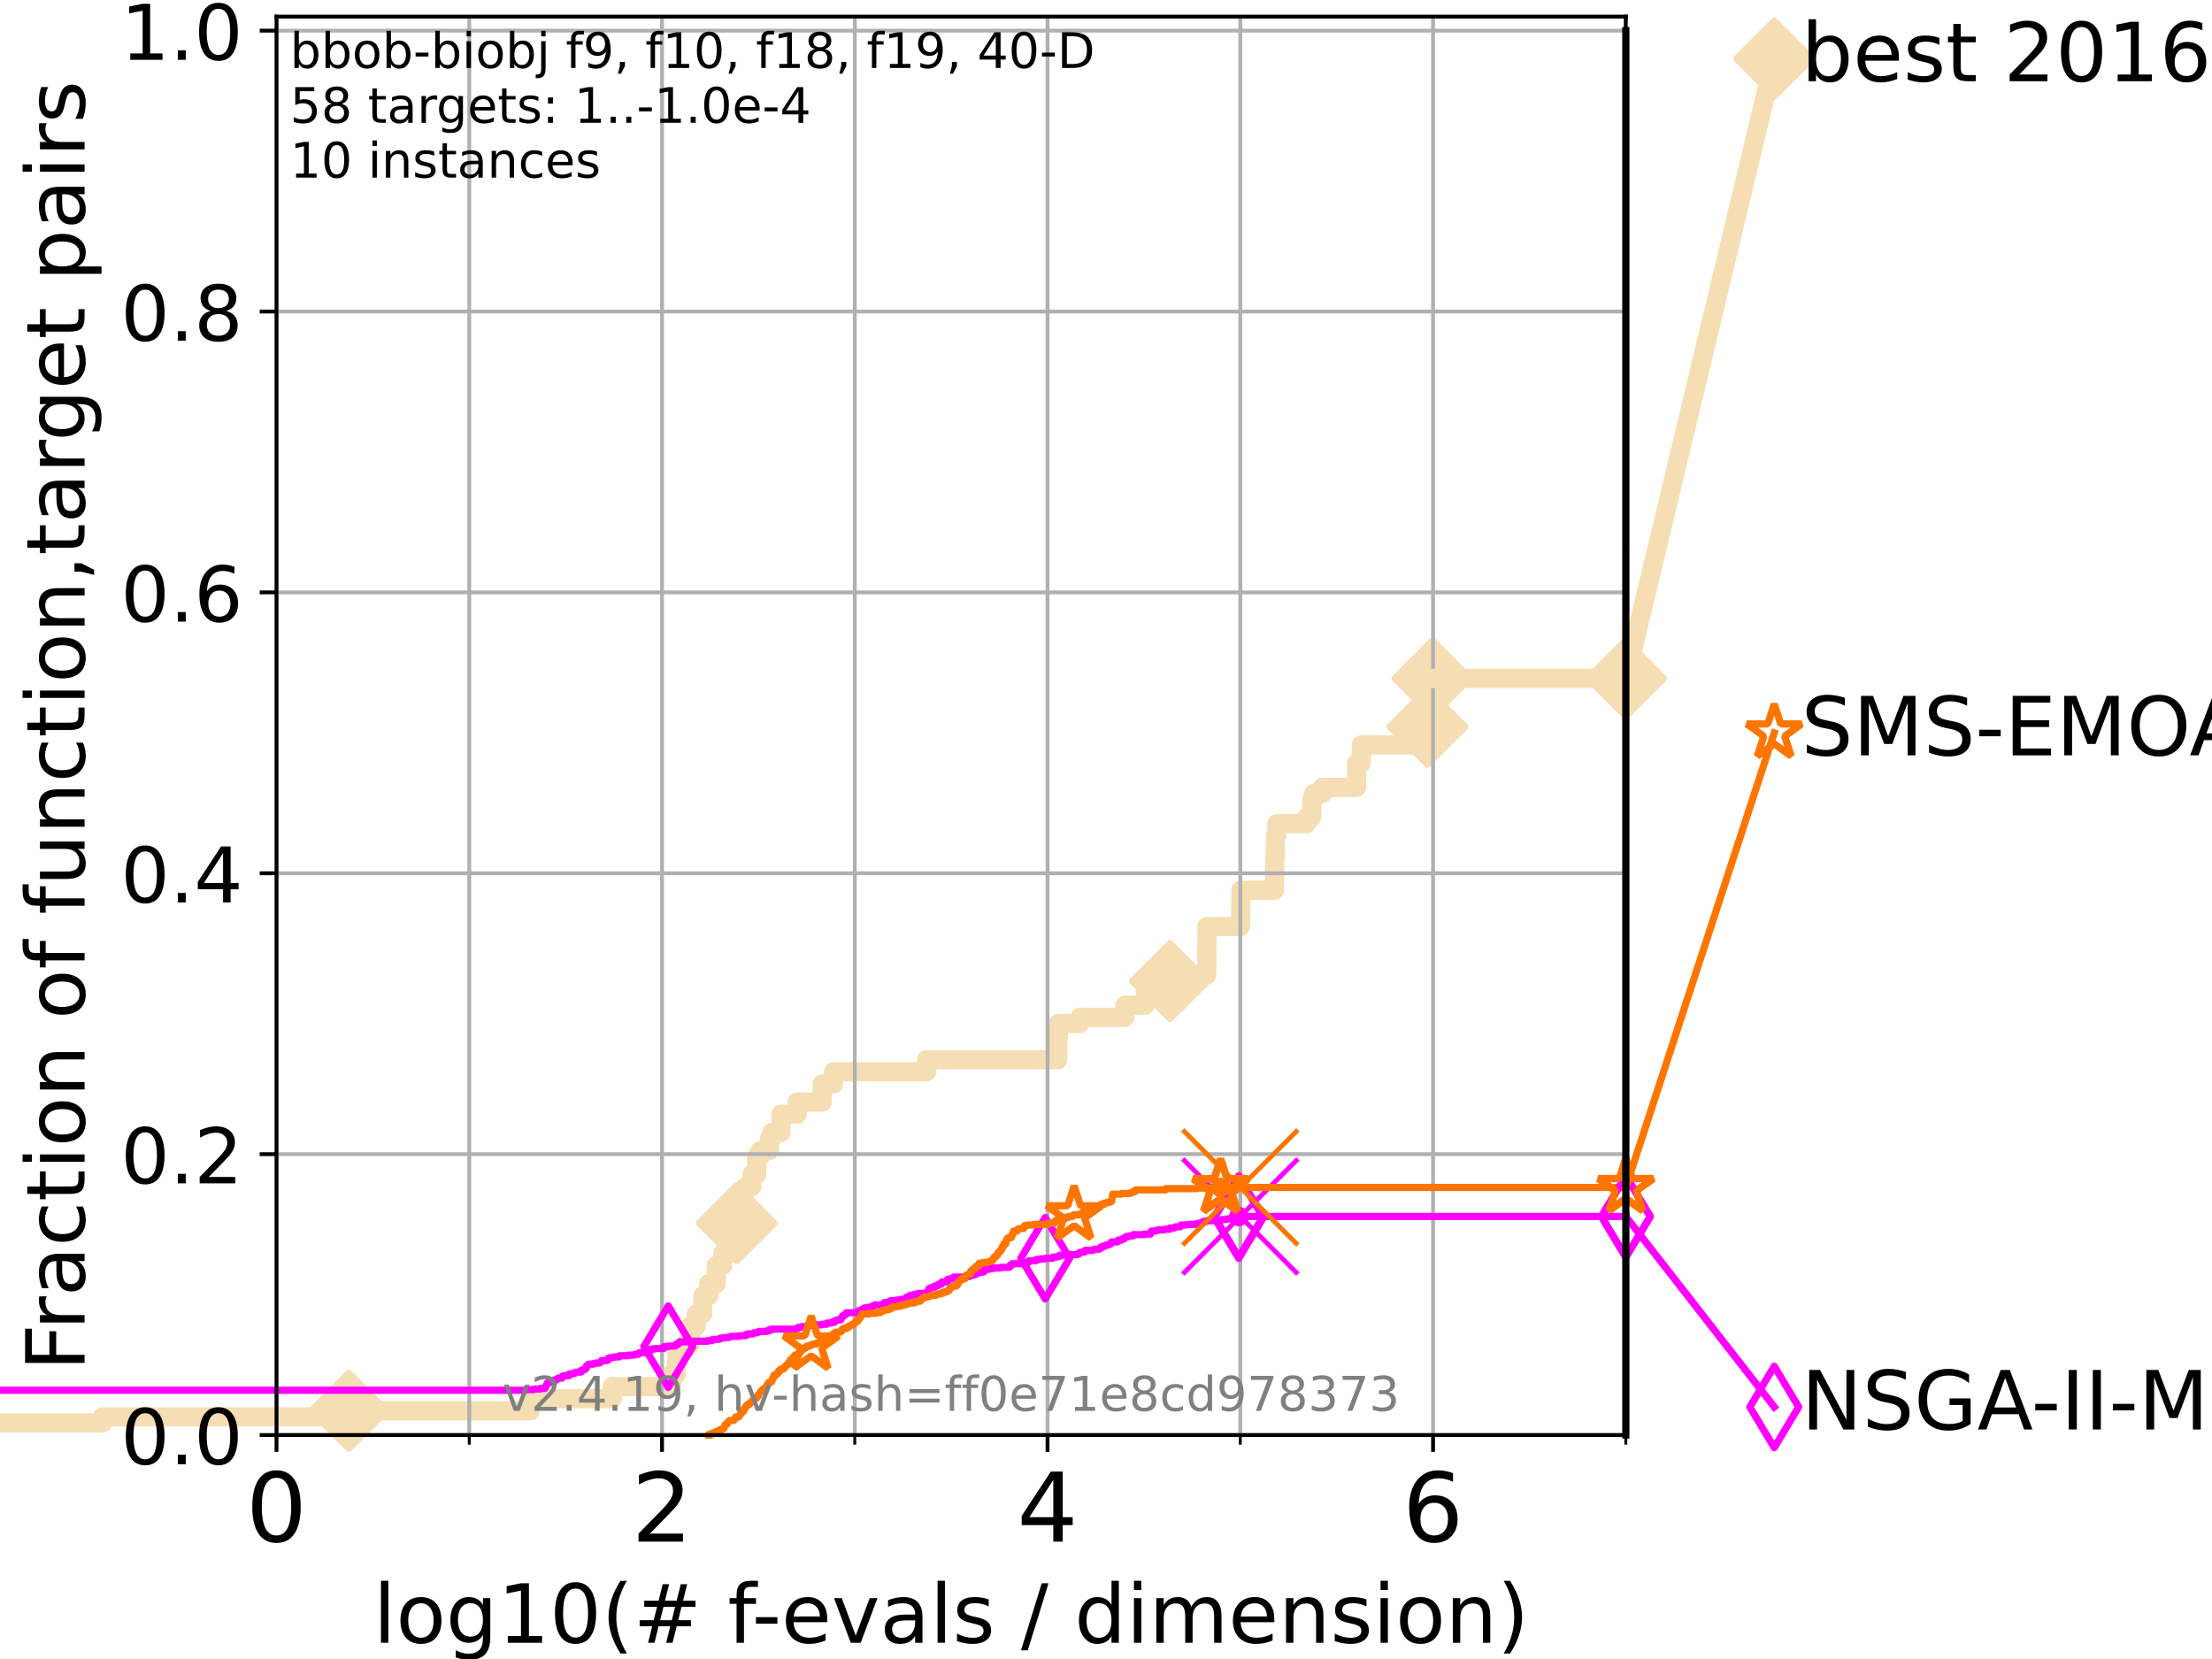 <?xml version="1.0" encoding="utf-8" standalone="no"?>
<!DOCTYPE svg PUBLIC "-//W3C//DTD SVG 1.1//EN"
  "http://www.w3.org/Graphics/SVG/1.1/DTD/svg11.dtd">
<!-- Created with matplotlib (https://matplotlib.org/) -->
<svg height="345.6pt" version="1.1" viewBox="0 0 460.8 345.6" width="460.8pt" xmlns="http://www.w3.org/2000/svg" xmlns:xlink="http://www.w3.org/1999/xlink">
 <defs>
  <style type="text/css">*{stroke-linecap:butt;stroke-linejoin:round;}</style>
 </defs>
 <g id="figure_1">
  <g id="patch_1">
   <path d="M 0 345.6 
L 460.8 345.6 
L 460.8 0 
L 0 0 
z
" style="fill:#ffffff;"/>
  </g>
  <g id="axes_1">
   <g id="patch_2">
    <path d="M 57.6 298.944 
L 338.688 298.944 
L 338.688 3.456 
L 57.6 3.456 
z
" style="fill:#ffffff;"/>
   </g>
   <g id="line2d_1">
    <path d="M -1 296.422 
L 21.336 296.422 
L 21.336 295.161 
L 72.685 295.161 
L 72.685 293.9 
L 110.464 293.9 
L 110.464 291.378 
L 127.556 291.378 
L 127.556 288.856 
L 139.876 288.856 
L 139.876 286.334 
L 140.882 286.334 
L 140.882 283.811 
L 141.087 283.811 
L 141.087 281.289 
L 142.65 281.289 
L 142.65 280.028 
L 143.856 280.028 
L 143.856 276.245 
L 145.037 276.245 
L 145.037 273.723 
L 146.37 273.723 
L 146.397 269.94 
L 147.653 269.94 
L 147.653 267.418 
L 149.203 267.418 
L 149.203 263.635 
L 150.554 263.635 
L 150.554 261.113 
L 151.997 261.113 
L 151.997 258.591 
L 153.102 258.591 
L 153.16 254.807 
L 153.476 254.807 
L 153.476 252.285 
L 154.956 252.285 
L 154.956 248.502 
L 155.274 248.502 
L 155.274 247.241 
L 156.624 247.241 
L 156.624 244.719 
L 157.63 244.719 
L 157.63 240.936 
L 158.354 240.936 
L 158.354 239.675 
L 160.282 239.675 
L 160.282 237.153 
L 160.851 237.153 
L 160.851 235.892 
L 162.707 235.892 
L 162.707 232.109 
L 166.058 232.109 
L 166.058 229.587 
L 171.262 229.587 
L 171.262 225.803 
L 173.63 225.803 
L 173.63 223.281 
L 193.056 223.281 
L 193.056 220.759 
L 220.331 220.759 
L 220.365 215.715 
L 220.483 215.715 
L 220.483 213.193 
L 224.97 213.193 
L 224.97 211.932 
L 234.345 211.932 
L 234.345 209.41 
L 238.584 209.41 
L 238.584 205.627 
L 243.698 205.627 
L 243.727 203.105 
L 251.377 203.105 
L 251.42 193.016 
L 258.443 193.016 
L 258.5 185.45 
L 265.496 185.45 
L 265.555 179.145 
L 265.613 179.145 
L 265.715 174.101 
L 265.996 174.101 
L 265.996 171.578 
L 272.16 171.578 
L 272.16 170.317 
L 273.243 170.317 
L 273.243 166.534 
L 273.667 166.534 
L 273.667 165.273 
L 275.517 165.273 
L 275.517 164.012 
L 282.584 164.012 
L 282.635 158.968 
L 283.596 158.968 
L 283.596 155.185 
L 296.952 155.185 
L 296.952 152.663 
L 297.354 152.663 
L 297.354 151.402 
L 298.133 151.402 
L 298.133 148.88 
L 298.405 148.88 
L 298.407 141.313 
L 338.688 141.313 
L 338.688 141.313 
" style="fill:none;stroke:#f5deb3;stroke-linecap:square;stroke-width:4;"/>
   </g>
   <g id="line2d_2">
    <defs>
     <path d="M 0 7.778 
L 7.778 0 
L 0 -7.778 
L -7.778 0 
z
" id="maeb7846b82" style="stroke:#f5deb3;stroke-linejoin:miter;stroke-width:1.5;"/>
    </defs>
    <g>
     <use style="fill:#f5deb3;stroke:#f5deb3;stroke-linejoin:miter;stroke-width:1.5;" x="72.685" xlink:href="#maeb7846b82" y="293.9"/>
     <use style="fill:#f5deb3;stroke:#f5deb3;stroke-linejoin:miter;stroke-width:1.5;" x="153.476" xlink:href="#maeb7846b82" y="254.807"/>
     <use style="fill:#f5deb3;stroke:#f5deb3;stroke-linejoin:miter;stroke-width:1.5;" x="243.727" xlink:href="#maeb7846b82" y="204.366"/>
     <use style="fill:#f5deb3;stroke:#f5deb3;stroke-linejoin:miter;stroke-width:1.5;" x="297.354" xlink:href="#maeb7846b82" y="151.402"/>
     <use style="fill:#f5deb3;stroke:#f5deb3;stroke-linejoin:miter;stroke-width:1.5;" x="298.407" xlink:href="#maeb7846b82" y="141.313"/>
     <use style="fill:#f5deb3;stroke:#f5deb3;stroke-linejoin:miter;stroke-width:1.5;" x="338.688" xlink:href="#maeb7846b82" y="141.313"/>
    </g>
   </g>
   <g id="line2d_3">
    <path style="fill:none;stroke:#f5deb3;stroke-linecap:square;stroke-width:4;"/>
    <g/>
   </g>
   <g id="line2d_4">
    <path d="M 338.688 141.313 
L 369.608 12.233 
" style="fill:none;stroke:#f5deb3;stroke-linecap:square;stroke-width:4;"/>
    <g>
     <use style="fill:#f5deb3;stroke:#f5deb3;stroke-linejoin:miter;stroke-width:1.5;" x="338.688" xlink:href="#maeb7846b82" y="141.313"/>
     <use style="fill:#f5deb3;stroke:#f5deb3;stroke-linejoin:miter;stroke-width:1.5;" x="369.608" xlink:href="#maeb7846b82" y="12.233"/>
    </g>
   </g>
   <g id="matplotlib.axis_1">
    <g id="xtick_1">
     <g id="line2d_5">
      <path clip-path="url(#p03cd07e611)" d="M 57.6 298.944 
L 57.6 3.456 
" style="fill:none;stroke:#b0b0b0;stroke-linecap:square;stroke-width:0.8;"/>
     </g>
     <g id="line2d_6">
      <defs>
       <path d="M 0 0 
L 0 3.5 
" id="m1488f64ece" style="stroke:#000000;stroke-width:0.8;"/>
      </defs>
      <g>
       <use style="stroke:#000000;stroke-width:0.8;" x="57.6" xlink:href="#m1488f64ece" y="298.944"/>
      </g>
     </g>
     <g id="text_1">
      <!-- 0 -->
      <g transform="translate(51.237 321.141)scale(0.2 -0.2)">
       <defs>
        <path d="M 31.781 66.406 
Q 24.172 66.406 20.328 58.906 
Q 16.5 51.422 16.5 36.375 
Q 16.5 21.391 20.328 13.891 
Q 24.172 6.391 31.781 6.391 
Q 39.453 6.391 43.281 13.891 
Q 47.125 21.391 47.125 36.375 
Q 47.125 51.422 43.281 58.906 
Q 39.453 66.406 31.781 66.406 
z
M 31.781 74.219 
Q 44.047 74.219 50.516 64.516 
Q 56.984 54.828 56.984 36.375 
Q 56.984 17.969 50.516 8.266 
Q 44.047 -1.422 31.781 -1.422 
Q 19.531 -1.422 13.062 8.266 
Q 6.594 17.969 6.594 36.375 
Q 6.594 54.828 13.062 64.516 
Q 19.531 74.219 31.781 74.219 
z
" id="DejaVuSans-48"/>
       </defs>
       <use xlink:href="#DejaVuSans-48"/>
      </g>
     </g>
    </g>
    <g id="xtick_2">
     <g id="line2d_7">
      <path clip-path="url(#p03cd07e611)" d="M 137.911 298.944 
L 137.911 3.456 
" style="fill:none;stroke:#b0b0b0;stroke-linecap:square;stroke-width:0.8;"/>
     </g>
     <g id="line2d_8">
      <g>
       <use style="stroke:#000000;stroke-width:0.8;" x="137.911" xlink:href="#m1488f64ece" y="298.944"/>
      </g>
     </g>
     <g id="text_2">
      <!-- 2 -->
      <g transform="translate(131.548 321.141)scale(0.2 -0.2)">
       <defs>
        <path d="M 19.188 8.297 
L 53.609 8.297 
L 53.609 0 
L 7.328 0 
L 7.328 8.297 
Q 12.938 14.109 22.625 23.891 
Q 32.328 33.688 34.812 36.531 
Q 39.547 41.844 41.422 45.531 
Q 43.312 49.219 43.312 52.781 
Q 43.312 58.594 39.234 62.25 
Q 35.156 65.922 28.609 65.922 
Q 23.969 65.922 18.812 64.312 
Q 13.672 62.703 7.812 59.422 
L 7.812 69.391 
Q 13.766 71.781 18.938 73 
Q 24.125 74.219 28.422 74.219 
Q 39.75 74.219 46.484 68.547 
Q 53.219 62.891 53.219 53.422 
Q 53.219 48.922 51.531 44.891 
Q 49.859 40.875 45.406 35.406 
Q 44.188 33.984 37.641 27.219 
Q 31.109 20.453 19.188 8.297 
z
" id="DejaVuSans-50"/>
       </defs>
       <use xlink:href="#DejaVuSans-50"/>
      </g>
     </g>
    </g>
    <g id="xtick_3">
     <g id="line2d_9">
      <path clip-path="url(#p03cd07e611)" d="M 218.222 298.944 
L 218.222 3.456 
" style="fill:none;stroke:#b0b0b0;stroke-linecap:square;stroke-width:0.8;"/>
     </g>
     <g id="line2d_10">
      <g>
       <use style="stroke:#000000;stroke-width:0.8;" x="218.222" xlink:href="#m1488f64ece" y="298.944"/>
      </g>
     </g>
     <g id="text_3">
      <!-- 4 -->
      <g transform="translate(211.859 321.141)scale(0.2 -0.2)">
       <defs>
        <path d="M 37.797 64.312 
L 12.891 25.391 
L 37.797 25.391 
z
M 35.203 72.906 
L 47.609 72.906 
L 47.609 25.391 
L 58.016 25.391 
L 58.016 17.188 
L 47.609 17.188 
L 47.609 0 
L 37.797 0 
L 37.797 17.188 
L 4.891 17.188 
L 4.891 26.703 
z
" id="DejaVuSans-52"/>
       </defs>
       <use xlink:href="#DejaVuSans-52"/>
      </g>
     </g>
    </g>
    <g id="xtick_4">
     <g id="line2d_11">
      <path clip-path="url(#p03cd07e611)" d="M 298.533 298.944 
L 298.533 3.456 
" style="fill:none;stroke:#b0b0b0;stroke-linecap:square;stroke-width:0.8;"/>
     </g>
     <g id="line2d_12">
      <g>
       <use style="stroke:#000000;stroke-width:0.8;" x="298.533" xlink:href="#m1488f64ece" y="298.944"/>
      </g>
     </g>
     <g id="text_4">
      <!-- 6 -->
      <g transform="translate(292.17 321.141)scale(0.2 -0.2)">
       <defs>
        <path d="M 33.016 40.375 
Q 26.375 40.375 22.484 35.828 
Q 18.609 31.297 18.609 23.391 
Q 18.609 15.531 22.484 10.953 
Q 26.375 6.391 33.016 6.391 
Q 39.656 6.391 43.531 10.953 
Q 47.406 15.531 47.406 23.391 
Q 47.406 31.297 43.531 35.828 
Q 39.656 40.375 33.016 40.375 
z
M 52.594 71.297 
L 52.594 62.312 
Q 48.875 64.062 45.094 64.984 
Q 41.312 65.922 37.594 65.922 
Q 27.828 65.922 22.672 59.328 
Q 17.531 52.734 16.797 39.406 
Q 19.672 43.656 24.016 45.922 
Q 28.375 48.188 33.594 48.188 
Q 44.578 48.188 50.953 41.516 
Q 57.328 34.859 57.328 23.391 
Q 57.328 12.156 50.688 5.359 
Q 44.047 -1.422 33.016 -1.422 
Q 20.359 -1.422 13.672 8.266 
Q 6.984 17.969 6.984 36.375 
Q 6.984 53.656 15.188 63.938 
Q 23.391 74.219 37.203 74.219 
Q 40.922 74.219 44.703 73.484 
Q 48.484 72.75 52.594 71.297 
z
" id="DejaVuSans-54"/>
       </defs>
       <use xlink:href="#DejaVuSans-54"/>
      </g>
     </g>
    </g>
    <g id="xtick_5">
     <g id="line2d_13">
      <path clip-path="url(#p03cd07e611)" d="M 97.755 298.944 
L 97.755 3.456 
" style="fill:none;stroke:#b0b0b0;stroke-linecap:square;stroke-width:0.8;"/>
     </g>
     <g id="line2d_14">
      <defs>
       <path d="M 0 0 
L 0 2 
" id="mb0fe4ab506" style="stroke:#000000;stroke-width:0.6;"/>
      </defs>
      <g>
       <use style="stroke:#000000;stroke-width:0.6;" x="97.755" xlink:href="#mb0fe4ab506" y="298.944"/>
      </g>
     </g>
    </g>
    <g id="xtick_6">
     <g id="line2d_15">
      <path clip-path="url(#p03cd07e611)" d="M 178.066 298.944 
L 178.066 3.456 
" style="fill:none;stroke:#b0b0b0;stroke-linecap:square;stroke-width:0.8;"/>
     </g>
     <g id="line2d_16">
      <g>
       <use style="stroke:#000000;stroke-width:0.6;" x="178.066" xlink:href="#mb0fe4ab506" y="298.944"/>
      </g>
     </g>
    </g>
    <g id="xtick_7">
     <g id="line2d_17">
      <path clip-path="url(#p03cd07e611)" d="M 258.377 298.944 
L 258.377 3.456 
" style="fill:none;stroke:#b0b0b0;stroke-linecap:square;stroke-width:0.8;"/>
     </g>
     <g id="line2d_18">
      <g>
       <use style="stroke:#000000;stroke-width:0.6;" x="258.377" xlink:href="#mb0fe4ab506" y="298.944"/>
      </g>
     </g>
    </g>
    <g id="xtick_8">
     <g id="line2d_19">
      <path clip-path="url(#p03cd07e611)" d="M 338.688 298.944 
L 338.688 3.456 
" style="fill:none;stroke:#b0b0b0;stroke-linecap:square;stroke-width:0.8;"/>
     </g>
     <g id="line2d_20">
      <g>
       <use style="stroke:#000000;stroke-width:0.6;" x="338.688" xlink:href="#mb0fe4ab506" y="298.944"/>
      </g>
     </g>
    </g>
    <g id="text_5">
     <!-- log10(# f-evals / dimension) -->
     <g transform="translate(77.764 342.218)scale(0.17 -0.17)">
      <defs>
       <path d="M 9.422 75.984 
L 18.406 75.984 
L 18.406 0 
L 9.422 0 
z
" id="DejaVuSans-108"/>
       <path d="M 30.609 48.391 
Q 23.391 48.391 19.188 42.75 
Q 14.984 37.109 14.984 27.297 
Q 14.984 17.484 19.156 11.844 
Q 23.344 6.203 30.609 6.203 
Q 37.797 6.203 41.984 11.859 
Q 46.188 17.531 46.188 27.297 
Q 46.188 37.016 41.984 42.703 
Q 37.797 48.391 30.609 48.391 
z
M 30.609 56 
Q 42.328 56 49.016 48.375 
Q 55.719 40.766 55.719 27.297 
Q 55.719 13.875 49.016 6.219 
Q 42.328 -1.422 30.609 -1.422 
Q 18.844 -1.422 12.172 6.219 
Q 5.516 13.875 5.516 27.297 
Q 5.516 40.766 12.172 48.375 
Q 18.844 56 30.609 56 
z
" id="DejaVuSans-111"/>
       <path d="M 45.406 27.984 
Q 45.406 37.75 41.375 43.109 
Q 37.359 48.484 30.078 48.484 
Q 22.859 48.484 18.828 43.109 
Q 14.797 37.75 14.797 27.984 
Q 14.797 18.266 18.828 12.891 
Q 22.859 7.516 30.078 7.516 
Q 37.359 7.516 41.375 12.891 
Q 45.406 18.266 45.406 27.984 
z
M 54.391 6.781 
Q 54.391 -7.172 48.188 -13.984 
Q 42 -20.797 29.203 -20.797 
Q 24.469 -20.797 20.266 -20.094 
Q 16.062 -19.391 12.109 -17.922 
L 12.109 -9.188 
Q 16.062 -11.328 19.922 -12.344 
Q 23.781 -13.375 27.781 -13.375 
Q 36.625 -13.375 41.016 -8.766 
Q 45.406 -4.156 45.406 5.172 
L 45.406 9.625 
Q 42.625 4.781 38.281 2.391 
Q 33.938 0 27.875 0 
Q 17.828 0 11.672 7.656 
Q 5.516 15.328 5.516 27.984 
Q 5.516 40.672 11.672 48.328 
Q 17.828 56 27.875 56 
Q 33.938 56 38.281 53.609 
Q 42.625 51.219 45.406 46.391 
L 45.406 54.688 
L 54.391 54.688 
z
" id="DejaVuSans-103"/>
       <path d="M 12.406 8.297 
L 28.516 8.297 
L 28.516 63.922 
L 10.984 60.406 
L 10.984 69.391 
L 28.422 72.906 
L 38.281 72.906 
L 38.281 8.297 
L 54.391 8.297 
L 54.391 0 
L 12.406 0 
z
" id="DejaVuSans-49"/>
       <path d="M 31 75.875 
Q 24.469 64.656 21.281 53.656 
Q 18.109 42.672 18.109 31.391 
Q 18.109 20.125 21.312 9.062 
Q 24.516 -2 31 -13.188 
L 23.188 -13.188 
Q 15.875 -1.703 12.234 9.375 
Q 8.594 20.453 8.594 31.391 
Q 8.594 42.281 12.203 53.312 
Q 15.828 64.359 23.188 75.875 
z
" id="DejaVuSans-40"/>
       <path d="M 51.125 44 
L 36.922 44 
L 32.812 27.688 
L 47.125 27.688 
z
M 43.797 71.781 
L 38.719 51.516 
L 52.984 51.516 
L 58.109 71.781 
L 65.922 71.781 
L 60.891 51.516 
L 76.125 51.516 
L 76.125 44 
L 58.984 44 
L 54.984 27.688 
L 70.516 27.688 
L 70.516 20.219 
L 53.078 20.219 
L 48 0 
L 40.188 0 
L 45.219 20.219 
L 30.906 20.219 
L 25.875 0 
L 18.016 0 
L 23.094 20.219 
L 7.719 20.219 
L 7.719 27.688 
L 24.906 27.688 
L 29 44 
L 13.281 44 
L 13.281 51.516 
L 30.906 51.516 
L 35.891 71.781 
z
" id="DejaVuSans-35"/>
       <path id="DejaVuSans-32"/>
       <path d="M 37.109 75.984 
L 37.109 68.5 
L 28.516 68.5 
Q 23.688 68.5 21.797 66.547 
Q 19.922 64.594 19.922 59.516 
L 19.922 54.688 
L 34.719 54.688 
L 34.719 47.703 
L 19.922 47.703 
L 19.922 0 
L 10.891 0 
L 10.891 47.703 
L 2.297 47.703 
L 2.297 54.688 
L 10.891 54.688 
L 10.891 58.5 
Q 10.891 67.625 15.141 71.797 
Q 19.391 75.984 28.609 75.984 
z
" id="DejaVuSans-102"/>
       <path d="M 4.891 31.391 
L 31.203 31.391 
L 31.203 23.391 
L 4.891 23.391 
z
" id="DejaVuSans-45"/>
       <path d="M 56.203 29.594 
L 56.203 25.203 
L 14.891 25.203 
Q 15.484 15.922 20.484 11.062 
Q 25.484 6.203 34.422 6.203 
Q 39.594 6.203 44.453 7.469 
Q 49.312 8.734 54.109 11.281 
L 54.109 2.781 
Q 49.266 0.734 44.188 -0.344 
Q 39.109 -1.422 33.891 -1.422 
Q 20.797 -1.422 13.156 6.188 
Q 5.516 13.812 5.516 26.812 
Q 5.516 40.234 12.766 48.109 
Q 20.016 56 32.328 56 
Q 43.359 56 49.781 48.891 
Q 56.203 41.797 56.203 29.594 
z
M 47.219 32.234 
Q 47.125 39.594 43.094 43.984 
Q 39.062 48.391 32.422 48.391 
Q 24.906 48.391 20.391 44.141 
Q 15.875 39.891 15.188 32.172 
z
" id="DejaVuSans-101"/>
       <path d="M 2.984 54.688 
L 12.5 54.688 
L 29.594 8.797 
L 46.688 54.688 
L 56.203 54.688 
L 35.688 0 
L 23.484 0 
z
" id="DejaVuSans-118"/>
       <path d="M 34.281 27.484 
Q 23.391 27.484 19.188 25 
Q 14.984 22.516 14.984 16.5 
Q 14.984 11.719 18.141 8.906 
Q 21.297 6.109 26.703 6.109 
Q 34.188 6.109 38.703 11.406 
Q 43.219 16.703 43.219 25.484 
L 43.219 27.484 
z
M 52.203 31.203 
L 52.203 0 
L 43.219 0 
L 43.219 8.297 
Q 40.141 3.328 35.547 0.953 
Q 30.953 -1.422 24.312 -1.422 
Q 15.922 -1.422 10.953 3.297 
Q 6 8.016 6 15.922 
Q 6 25.141 12.172 29.828 
Q 18.359 34.516 30.609 34.516 
L 43.219 34.516 
L 43.219 35.406 
Q 43.219 41.609 39.141 45 
Q 35.062 48.391 27.688 48.391 
Q 23 48.391 18.547 47.266 
Q 14.109 46.141 10.016 43.891 
L 10.016 52.203 
Q 14.938 54.109 19.578 55.047 
Q 24.219 56 28.609 56 
Q 40.484 56 46.344 49.844 
Q 52.203 43.703 52.203 31.203 
z
" id="DejaVuSans-97"/>
       <path d="M 44.281 53.078 
L 44.281 44.578 
Q 40.484 46.531 36.375 47.5 
Q 32.281 48.484 27.875 48.484 
Q 21.188 48.484 17.844 46.438 
Q 14.5 44.391 14.5 40.281 
Q 14.5 37.156 16.891 35.375 
Q 19.281 33.594 26.516 31.984 
L 29.594 31.297 
Q 39.156 29.25 43.188 25.516 
Q 47.219 21.781 47.219 15.094 
Q 47.219 7.469 41.188 3.016 
Q 35.156 -1.422 24.609 -1.422 
Q 20.219 -1.422 15.453 -0.562 
Q 10.688 0.297 5.422 2 
L 5.422 11.281 
Q 10.406 8.688 15.234 7.391 
Q 20.062 6.109 24.812 6.109 
Q 31.156 6.109 34.562 8.281 
Q 37.984 10.453 37.984 14.406 
Q 37.984 18.062 35.516 20.016 
Q 33.062 21.969 24.703 23.781 
L 21.578 24.516 
Q 13.234 26.266 9.516 29.906 
Q 5.812 33.547 5.812 39.891 
Q 5.812 47.609 11.281 51.797 
Q 16.75 56 26.812 56 
Q 31.781 56 36.172 55.266 
Q 40.578 54.547 44.281 53.078 
z
" id="DejaVuSans-115"/>
       <path d="M 25.391 72.906 
L 33.688 72.906 
L 8.297 -9.281 
L 0 -9.281 
z
" id="DejaVuSans-47"/>
       <path d="M 45.406 46.391 
L 45.406 75.984 
L 54.391 75.984 
L 54.391 0 
L 45.406 0 
L 45.406 8.203 
Q 42.578 3.328 38.25 0.953 
Q 33.938 -1.422 27.875 -1.422 
Q 17.969 -1.422 11.734 6.484 
Q 5.516 14.406 5.516 27.297 
Q 5.516 40.188 11.734 48.094 
Q 17.969 56 27.875 56 
Q 33.938 56 38.25 53.625 
Q 42.578 51.266 45.406 46.391 
z
M 14.797 27.297 
Q 14.797 17.391 18.875 11.75 
Q 22.953 6.109 30.078 6.109 
Q 37.203 6.109 41.297 11.75 
Q 45.406 17.391 45.406 27.297 
Q 45.406 37.203 41.297 42.844 
Q 37.203 48.484 30.078 48.484 
Q 22.953 48.484 18.875 42.844 
Q 14.797 37.203 14.797 27.297 
z
" id="DejaVuSans-100"/>
       <path d="M 9.422 54.688 
L 18.406 54.688 
L 18.406 0 
L 9.422 0 
z
M 9.422 75.984 
L 18.406 75.984 
L 18.406 64.594 
L 9.422 64.594 
z
" id="DejaVuSans-105"/>
       <path d="M 52 44.188 
Q 55.375 50.25 60.062 53.125 
Q 64.75 56 71.094 56 
Q 79.641 56 84.281 50.016 
Q 88.922 44.047 88.922 33.016 
L 88.922 0 
L 79.891 0 
L 79.891 32.719 
Q 79.891 40.578 77.094 44.375 
Q 74.312 48.188 68.609 48.188 
Q 61.625 48.188 57.562 43.547 
Q 53.516 38.922 53.516 30.906 
L 53.516 0 
L 44.484 0 
L 44.484 32.719 
Q 44.484 40.625 41.703 44.406 
Q 38.922 48.188 33.109 48.188 
Q 26.219 48.188 22.156 43.531 
Q 18.109 38.875 18.109 30.906 
L 18.109 0 
L 9.078 0 
L 9.078 54.688 
L 18.109 54.688 
L 18.109 46.188 
Q 21.188 51.219 25.484 53.609 
Q 29.781 56 35.688 56 
Q 41.656 56 45.828 52.969 
Q 50 49.953 52 44.188 
z
" id="DejaVuSans-109"/>
       <path d="M 54.891 33.016 
L 54.891 0 
L 45.906 0 
L 45.906 32.719 
Q 45.906 40.484 42.875 44.328 
Q 39.844 48.188 33.797 48.188 
Q 26.516 48.188 22.312 43.547 
Q 18.109 38.922 18.109 30.906 
L 18.109 0 
L 9.078 0 
L 9.078 54.688 
L 18.109 54.688 
L 18.109 46.188 
Q 21.344 51.125 25.703 53.562 
Q 30.078 56 35.797 56 
Q 45.219 56 50.047 50.172 
Q 54.891 44.344 54.891 33.016 
z
" id="DejaVuSans-110"/>
       <path d="M 8.016 75.875 
L 15.828 75.875 
Q 23.141 64.359 26.781 53.312 
Q 30.422 42.281 30.422 31.391 
Q 30.422 20.453 26.781 9.375 
Q 23.141 -1.703 15.828 -13.188 
L 8.016 -13.188 
Q 14.5 -2 17.703 9.062 
Q 20.906 20.125 20.906 31.391 
Q 20.906 42.672 17.703 53.656 
Q 14.5 64.656 8.016 75.875 
z
" id="DejaVuSans-41"/>
      </defs>
      <use xlink:href="#DejaVuSans-108"/>
      <use x="27.783" xlink:href="#DejaVuSans-111"/>
      <use x="88.965" xlink:href="#DejaVuSans-103"/>
      <use x="152.441" xlink:href="#DejaVuSans-49"/>
      <use x="216.064" xlink:href="#DejaVuSans-48"/>
      <use x="279.688" xlink:href="#DejaVuSans-40"/>
      <use x="318.701" xlink:href="#DejaVuSans-35"/>
      <use x="402.49" xlink:href="#DejaVuSans-32"/>
      <use x="434.277" xlink:href="#DejaVuSans-102"/>
      <use x="463.982" xlink:href="#DejaVuSans-45"/>
      <use x="500.066" xlink:href="#DejaVuSans-101"/>
      <use x="561.59" xlink:href="#DejaVuSans-118"/>
      <use x="620.77" xlink:href="#DejaVuSans-97"/>
      <use x="682.049" xlink:href="#DejaVuSans-108"/>
      <use x="709.832" xlink:href="#DejaVuSans-115"/>
      <use x="761.932" xlink:href="#DejaVuSans-32"/>
      <use x="793.719" xlink:href="#DejaVuSans-47"/>
      <use x="827.41" xlink:href="#DejaVuSans-32"/>
      <use x="859.197" xlink:href="#DejaVuSans-100"/>
      <use x="922.674" xlink:href="#DejaVuSans-105"/>
      <use x="950.457" xlink:href="#DejaVuSans-109"/>
      <use x="1047.869" xlink:href="#DejaVuSans-101"/>
      <use x="1109.393" xlink:href="#DejaVuSans-110"/>
      <use x="1172.771" xlink:href="#DejaVuSans-115"/>
      <use x="1224.871" xlink:href="#DejaVuSans-105"/>
      <use x="1252.654" xlink:href="#DejaVuSans-111"/>
      <use x="1313.836" xlink:href="#DejaVuSans-110"/>
      <use x="1377.215" xlink:href="#DejaVuSans-41"/>
     </g>
    </g>
   </g>
   <g id="matplotlib.axis_2">
    <g id="ytick_1">
     <g id="line2d_21">
      <path clip-path="url(#p03cd07e611)" d="M 57.6 298.944 
L 338.688 298.944 
" style="fill:none;stroke:#b0b0b0;stroke-linecap:square;stroke-width:0.8;"/>
     </g>
     <g id="line2d_22">
      <defs>
       <path d="M 0 0 
L -3.5 0 
" id="m7e624f62fb" style="stroke:#000000;stroke-width:0.8;"/>
      </defs>
      <g>
       <use style="stroke:#000000;stroke-width:0.8;" x="57.6" xlink:href="#m7e624f62fb" y="298.944"/>
      </g>
     </g>
     <g id="text_6">
      <!-- 0.0 -->
      <g transform="translate(25.155 305.023)scale(0.16 -0.16)">
       <defs>
        <path d="M 10.688 12.406 
L 21 12.406 
L 21 0 
L 10.688 0 
z
" id="DejaVuSans-46"/>
       </defs>
       <use xlink:href="#DejaVuSans-48"/>
       <use x="63.623" xlink:href="#DejaVuSans-46"/>
       <use x="95.41" xlink:href="#DejaVuSans-48"/>
      </g>
     </g>
    </g>
    <g id="ytick_2">
     <g id="line2d_23">
      <path clip-path="url(#p03cd07e611)" d="M 57.6 240.432 
L 338.688 240.432 
" style="fill:none;stroke:#b0b0b0;stroke-linecap:square;stroke-width:0.8;"/>
     </g>
     <g id="line2d_24">
      <g>
       <use style="stroke:#000000;stroke-width:0.8;" x="57.6" xlink:href="#m7e624f62fb" y="240.432"/>
      </g>
     </g>
     <g id="text_7">
      <!-- 0.2 -->
      <g transform="translate(25.155 246.51)scale(0.16 -0.16)">
       <use xlink:href="#DejaVuSans-48"/>
       <use x="63.623" xlink:href="#DejaVuSans-46"/>
       <use x="95.41" xlink:href="#DejaVuSans-50"/>
      </g>
     </g>
    </g>
    <g id="ytick_3">
     <g id="line2d_25">
      <path clip-path="url(#p03cd07e611)" d="M 57.6 181.919 
L 338.688 181.919 
" style="fill:none;stroke:#b0b0b0;stroke-linecap:square;stroke-width:0.8;"/>
     </g>
     <g id="line2d_26">
      <g>
       <use style="stroke:#000000;stroke-width:0.8;" x="57.6" xlink:href="#m7e624f62fb" y="181.919"/>
      </g>
     </g>
     <g id="text_8">
      <!-- 0.4 -->
      <g transform="translate(25.155 187.998)scale(0.16 -0.16)">
       <use xlink:href="#DejaVuSans-48"/>
       <use x="63.623" xlink:href="#DejaVuSans-46"/>
       <use x="95.41" xlink:href="#DejaVuSans-52"/>
      </g>
     </g>
    </g>
    <g id="ytick_4">
     <g id="line2d_27">
      <path clip-path="url(#p03cd07e611)" d="M 57.6 123.407 
L 338.688 123.407 
" style="fill:none;stroke:#b0b0b0;stroke-linecap:square;stroke-width:0.8;"/>
     </g>
     <g id="line2d_28">
      <g>
       <use style="stroke:#000000;stroke-width:0.8;" x="57.6" xlink:href="#m7e624f62fb" y="123.407"/>
      </g>
     </g>
     <g id="text_9">
      <!-- 0.6 -->
      <g transform="translate(25.155 129.485)scale(0.16 -0.16)">
       <use xlink:href="#DejaVuSans-48"/>
       <use x="63.623" xlink:href="#DejaVuSans-46"/>
       <use x="95.41" xlink:href="#DejaVuSans-54"/>
      </g>
     </g>
    </g>
    <g id="ytick_5">
     <g id="line2d_29">
      <path clip-path="url(#p03cd07e611)" d="M 57.6 64.894 
L 338.688 64.894 
" style="fill:none;stroke:#b0b0b0;stroke-linecap:square;stroke-width:0.8;"/>
     </g>
     <g id="line2d_30">
      <g>
       <use style="stroke:#000000;stroke-width:0.8;" x="57.6" xlink:href="#m7e624f62fb" y="64.894"/>
      </g>
     </g>
     <g id="text_10">
      <!-- 0.8 -->
      <g transform="translate(25.155 70.973)scale(0.16 -0.16)">
       <defs>
        <path d="M 31.781 34.625 
Q 24.75 34.625 20.719 30.859 
Q 16.703 27.094 16.703 20.516 
Q 16.703 13.922 20.719 10.156 
Q 24.75 6.391 31.781 6.391 
Q 38.812 6.391 42.859 10.172 
Q 46.922 13.969 46.922 20.516 
Q 46.922 27.094 42.891 30.859 
Q 38.875 34.625 31.781 34.625 
z
M 21.922 38.812 
Q 15.578 40.375 12.031 44.719 
Q 8.5 49.078 8.5 55.328 
Q 8.5 64.062 14.719 69.141 
Q 20.953 74.219 31.781 74.219 
Q 42.672 74.219 48.875 69.141 
Q 55.078 64.062 55.078 55.328 
Q 55.078 49.078 51.531 44.719 
Q 48 40.375 41.703 38.812 
Q 48.828 37.156 52.797 32.312 
Q 56.781 27.484 56.781 20.516 
Q 56.781 9.906 50.312 4.234 
Q 43.844 -1.422 31.781 -1.422 
Q 19.734 -1.422 13.25 4.234 
Q 6.781 9.906 6.781 20.516 
Q 6.781 27.484 10.781 32.312 
Q 14.797 37.156 21.922 38.812 
z
M 18.312 54.391 
Q 18.312 48.734 21.844 45.562 
Q 25.391 42.391 31.781 42.391 
Q 38.141 42.391 41.719 45.562 
Q 45.312 48.734 45.312 54.391 
Q 45.312 60.062 41.719 63.234 
Q 38.141 66.406 31.781 66.406 
Q 25.391 66.406 21.844 63.234 
Q 18.312 60.062 18.312 54.391 
z
" id="DejaVuSans-56"/>
       </defs>
       <use xlink:href="#DejaVuSans-48"/>
       <use x="63.623" xlink:href="#DejaVuSans-46"/>
       <use x="95.41" xlink:href="#DejaVuSans-56"/>
      </g>
     </g>
    </g>
    <g id="ytick_6">
     <g id="line2d_31">
      <path clip-path="url(#p03cd07e611)" d="M 57.6 6.382 
L 338.688 6.382 
" style="fill:none;stroke:#b0b0b0;stroke-linecap:square;stroke-width:0.8;"/>
     </g>
     <g id="line2d_32">
      <g>
       <use style="stroke:#000000;stroke-width:0.8;" x="57.6" xlink:href="#m7e624f62fb" y="6.382"/>
      </g>
     </g>
     <g id="text_11">
      <!-- 1.0 -->
      <g transform="translate(25.155 12.46)scale(0.16 -0.16)">
       <use xlink:href="#DejaVuSans-49"/>
       <use x="63.623" xlink:href="#DejaVuSans-46"/>
       <use x="95.41" xlink:href="#DejaVuSans-48"/>
      </g>
     </g>
    </g>
    <g id="text_12">
     <!-- Fraction of function,target pairs -->
     <g transform="translate(17.62 285.585)rotate(-90)scale(0.17 -0.17)">
      <defs>
       <path d="M 9.812 72.906 
L 51.703 72.906 
L 51.703 64.594 
L 19.672 64.594 
L 19.672 43.109 
L 48.578 43.109 
L 48.578 34.812 
L 19.672 34.812 
L 19.672 0 
L 9.812 0 
z
" id="DejaVuSans-70"/>
       <path d="M 41.109 46.297 
Q 39.594 47.172 37.812 47.578 
Q 36.031 48 33.891 48 
Q 26.266 48 22.188 43.047 
Q 18.109 38.094 18.109 28.812 
L 18.109 0 
L 9.078 0 
L 9.078 54.688 
L 18.109 54.688 
L 18.109 46.188 
Q 20.953 51.172 25.484 53.578 
Q 30.031 56 36.531 56 
Q 37.453 56 38.578 55.875 
Q 39.703 55.766 41.062 55.516 
z
" id="DejaVuSans-114"/>
       <path d="M 48.781 52.594 
L 48.781 44.188 
Q 44.969 46.297 41.141 47.344 
Q 37.312 48.391 33.406 48.391 
Q 24.656 48.391 19.812 42.844 
Q 14.984 37.312 14.984 27.297 
Q 14.984 17.281 19.812 11.734 
Q 24.656 6.203 33.406 6.203 
Q 37.312 6.203 41.141 7.25 
Q 44.969 8.297 48.781 10.406 
L 48.781 2.094 
Q 45.016 0.344 40.984 -0.531 
Q 36.969 -1.422 32.422 -1.422 
Q 20.062 -1.422 12.781 6.344 
Q 5.516 14.109 5.516 27.297 
Q 5.516 40.672 12.859 48.328 
Q 20.219 56 33.016 56 
Q 37.156 56 41.109 55.141 
Q 45.062 54.297 48.781 52.594 
z
" id="DejaVuSans-99"/>
       <path d="M 18.312 70.219 
L 18.312 54.688 
L 36.812 54.688 
L 36.812 47.703 
L 18.312 47.703 
L 18.312 18.016 
Q 18.312 11.328 20.141 9.422 
Q 21.969 7.516 27.594 7.516 
L 36.812 7.516 
L 36.812 0 
L 27.594 0 
Q 17.188 0 13.234 3.875 
Q 9.281 7.766 9.281 18.016 
L 9.281 47.703 
L 2.688 47.703 
L 2.688 54.688 
L 9.281 54.688 
L 9.281 70.219 
z
" id="DejaVuSans-116"/>
       <path d="M 8.5 21.578 
L 8.5 54.688 
L 17.484 54.688 
L 17.484 21.922 
Q 17.484 14.156 20.5 10.266 
Q 23.531 6.391 29.594 6.391 
Q 36.859 6.391 41.078 11.031 
Q 45.312 15.672 45.312 23.688 
L 45.312 54.688 
L 54.297 54.688 
L 54.297 0 
L 45.312 0 
L 45.312 8.406 
Q 42.047 3.422 37.719 1 
Q 33.406 -1.422 27.688 -1.422 
Q 18.266 -1.422 13.375 4.438 
Q 8.5 10.297 8.5 21.578 
z
M 31.109 56 
z
" id="DejaVuSans-117"/>
       <path d="M 11.719 12.406 
L 22.016 12.406 
L 22.016 4 
L 14.016 -11.625 
L 7.719 -11.625 
L 11.719 4 
z
" id="DejaVuSans-44"/>
       <path d="M 18.109 8.203 
L 18.109 -20.797 
L 9.078 -20.797 
L 9.078 54.688 
L 18.109 54.688 
L 18.109 46.391 
Q 20.953 51.266 25.266 53.625 
Q 29.594 56 35.594 56 
Q 45.562 56 51.781 48.094 
Q 58.016 40.188 58.016 27.297 
Q 58.016 14.406 51.781 6.484 
Q 45.562 -1.422 35.594 -1.422 
Q 29.594 -1.422 25.266 0.953 
Q 20.953 3.328 18.109 8.203 
z
M 48.688 27.297 
Q 48.688 37.203 44.609 42.844 
Q 40.531 48.484 33.406 48.484 
Q 26.266 48.484 22.188 42.844 
Q 18.109 37.203 18.109 27.297 
Q 18.109 17.391 22.188 11.75 
Q 26.266 6.109 33.406 6.109 
Q 40.531 6.109 44.609 11.75 
Q 48.688 17.391 48.688 27.297 
z
" id="DejaVuSans-112"/>
      </defs>
      <use xlink:href="#DejaVuSans-70"/>
      <use x="50.27" xlink:href="#DejaVuSans-114"/>
      <use x="91.383" xlink:href="#DejaVuSans-97"/>
      <use x="152.662" xlink:href="#DejaVuSans-99"/>
      <use x="207.643" xlink:href="#DejaVuSans-116"/>
      <use x="246.852" xlink:href="#DejaVuSans-105"/>
      <use x="274.635" xlink:href="#DejaVuSans-111"/>
      <use x="335.816" xlink:href="#DejaVuSans-110"/>
      <use x="399.195" xlink:href="#DejaVuSans-32"/>
      <use x="430.982" xlink:href="#DejaVuSans-111"/>
      <use x="492.164" xlink:href="#DejaVuSans-102"/>
      <use x="527.369" xlink:href="#DejaVuSans-32"/>
      <use x="559.156" xlink:href="#DejaVuSans-102"/>
      <use x="594.361" xlink:href="#DejaVuSans-117"/>
      <use x="657.74" xlink:href="#DejaVuSans-110"/>
      <use x="721.119" xlink:href="#DejaVuSans-99"/>
      <use x="776.1" xlink:href="#DejaVuSans-116"/>
      <use x="815.309" xlink:href="#DejaVuSans-105"/>
      <use x="843.092" xlink:href="#DejaVuSans-111"/>
      <use x="904.273" xlink:href="#DejaVuSans-110"/>
      <use x="967.652" xlink:href="#DejaVuSans-44"/>
      <use x="999.439" xlink:href="#DejaVuSans-116"/>
      <use x="1038.648" xlink:href="#DejaVuSans-97"/>
      <use x="1099.928" xlink:href="#DejaVuSans-114"/>
      <use x="1139.291" xlink:href="#DejaVuSans-103"/>
      <use x="1202.768" xlink:href="#DejaVuSans-101"/>
      <use x="1264.291" xlink:href="#DejaVuSans-116"/>
      <use x="1303.5" xlink:href="#DejaVuSans-32"/>
      <use x="1335.287" xlink:href="#DejaVuSans-112"/>
      <use x="1398.764" xlink:href="#DejaVuSans-97"/>
      <use x="1460.043" xlink:href="#DejaVuSans-105"/>
      <use x="1487.826" xlink:href="#DejaVuSans-114"/>
      <use x="1528.939" xlink:href="#DejaVuSans-115"/>
     </g>
    </g>
   </g>
   <g id="line2d_33">
    <defs>
     <path d="M 0 1.5 
C 0.398 1.5 0.779 1.342 1.061 1.061 
C 1.342 0.779 1.5 0.398 1.5 0 
C 1.5 -0.398 1.342 -0.779 1.061 -1.061 
C 0.779 -1.342 0.398 -1.5 0 -1.5 
C -0.398 -1.5 -0.779 -1.342 -1.061 -1.061 
C -1.342 -0.779 -1.5 -0.398 -1.5 0 
C -1.5 0.398 -1.342 0.779 -1.061 1.061 
C -0.779 1.342 -0.398 1.5 0 1.5 
z
" id="m0a11562708" style="stroke:#f5deb3;"/>
    </defs>
    <g>
     <use style="fill:#f5deb3;stroke:#f5deb3;" x="298.407" xlink:href="#m0a11562708" y="141.313"/>
     <use style="fill:#f5deb3;stroke:#f5deb3;" x="298.407" xlink:href="#m0a11562708" y="141.313"/>
    </g>
   </g>
   <g id="line2d_34">
    <defs>
     <path d="M 0 1.5 
C 0.398 1.5 0.779 1.342 1.061 1.061 
C 1.342 0.779 1.5 0.398 1.5 0 
C 1.5 -0.398 1.342 -0.779 1.061 -1.061 
C 0.779 -1.342 0.398 -1.5 0 -1.5 
C -0.398 -1.5 -0.779 -1.342 -1.061 -1.061 
C -1.342 -0.779 -1.5 -0.398 -1.5 0 
C -1.5 0.398 -1.342 0.779 -1.061 1.061 
C -0.779 1.342 -0.398 1.5 0 1.5 
z
" id="m55ad2c30ec" style="stroke:#ff00ff;"/>
    </defs>
    <g>
     <use style="fill:#ff00ff;stroke:#ff00ff;" x="258.061" xlink:href="#m55ad2c30ec" y="253.42"/>
     <use style="fill:#ff00ff;stroke:#ff00ff;" x="258.061" xlink:href="#m55ad2c30ec" y="253.42"/>
    </g>
   </g>
   <g id="line2d_35">
    <path d="M -1 289.612 
L 109.447 289.612 
L 109.447 289.486 
L 111.226 289.486 
L 111.226 289.36 
L 112.563 289.36 
L 112.563 289.234 
L 113.507 289.234 
L 113.612 288.856 
L 113.787 288.856 
L 113.891 288.351 
L 113.908 288.351 
L 113.995 288.099 
L 114.385 288.099 
L 114.385 287.973 
L 114.751 287.973 
L 114.751 287.847 
L 115.46 287.847 
L 115.539 287.468 
L 115.835 287.468 
L 115.835 287.342 
L 116.127 287.342 
L 116.233 287.09 
L 117.074 287.09 
L 117.102 286.712 
L 117.388 286.712 
L 117.388 286.586 
L 118.55 286.586 
L 118.616 286.207 
L 119.339 286.207 
L 119.339 286.081 
L 119.789 286.081 
L 119.789 285.955 
L 119.924 285.955 
L 119.924 285.829 
L 121.048 285.829 
L 121.106 285.451 
L 121.344 285.451 
L 121.344 285.325 
L 121.822 285.325 
L 121.822 285.199 
L 121.975 285.199 
L 121.975 285.073 
L 122.116 285.073 
L 122.148 284.568 
L 122.373 284.568 
L 122.426 284.316 
L 122.563 284.316 
L 122.563 284.19 
L 123.524 284.19 
L 123.524 284.064 
L 124.053 284.064 
L 124.053 283.938 
L 124.919 283.938 
L 124.919 283.811 
L 125.111 283.811 
L 125.111 283.685 
L 125.274 283.685 
L 125.274 283.433 
L 126.473 283.433 
L 126.473 283.307 
L 126.732 283.307 
L 126.732 282.929 
L 127.1 282.929 
L 127.1 282.803 
L 127.846 282.803 
L 127.846 282.677 
L 129.024 282.677 
L 129.024 282.424 
L 130.881 282.424 
L 130.881 282.298 
L 132.17 282.298 
L 132.17 282.172 
L 132.789 282.172 
L 132.789 282.046 
L 133.102 282.046 
L 133.165 281.794 
L 134.306 281.794 
L 134.306 281.668 
L 134.656 281.668 
L 134.656 281.542 
L 135.362 281.542 
L 135.362 281.415 
L 135.507 281.415 
L 135.582 281.037 
L 136.343 281.037 
L 136.343 280.911 
L 138.282 280.911 
L 138.286 280.533 
L 139.209 280.533 
L 139.209 280.407 
L 140.705 280.407 
L 140.705 280.281 
L 140.834 280.281 
L 140.834 280.028 
L 141.289 280.028 
L 141.289 279.776 
L 141.414 279.776 
L 141.414 279.65 
L 141.564 279.65 
L 141.564 279.524 
L 143.267 279.524 
L 143.267 279.398 
L 147.482 279.398 
L 147.482 279.272 
L 148.366 279.272 
L 148.452 279.019 
L 149.775 279.019 
L 149.775 278.893 
L 150.04 278.893 
L 150.04 278.767 
L 150.626 278.767 
L 150.626 278.641 
L 151.789 278.641 
L 151.789 278.515 
L 152.178 278.515 
L 152.178 278.389 
L 153.95 278.389 
L 153.95 278.263 
L 155.221 278.263 
L 155.221 278.137 
L 155.62 278.137 
L 155.62 277.885 
L 156.763 277.885 
L 156.763 277.758 
L 157.071 277.758 
L 157.071 277.632 
L 157.8 277.632 
L 157.8 277.506 
L 158.041 277.506 
L 158.041 277.38 
L 159.637 277.38 
L 159.637 277.254 
L 160.249 277.254 
L 160.274 277.002 
L 160.754 277.002 
L 160.754 276.876 
L 165.849 276.876 
L 165.849 276.75 
L 166.241 276.75 
L 166.303 276.497 
L 166.954 276.497 
L 166.954 276.371 
L 168.337 276.371 
L 168.337 276.245 
L 168.501 276.245 
L 168.501 276.119 
L 170.042 276.119 
L 170.042 275.993 
L 171.247 275.993 
L 171.247 275.867 
L 172.261 275.867 
L 172.271 275.615 
L 173.078 275.615 
L 173.078 275.489 
L 173.727 275.489 
L 173.727 275.236 
L 174.07 275.236 
L 174.07 275.11 
L 174.224 275.11 
L 174.224 274.984 
L 175.094 274.984 
L 175.203 274.732 
L 175.285 274.732 
L 175.285 274.48 
L 175.415 274.48 
L 175.466 274.228 
L 175.534 274.228 
L 175.534 274.101 
L 175.816 274.101 
L 175.816 273.975 
L 175.94 273.975 
L 175.94 273.849 
L 176.235 273.849 
L 176.339 273.471 
L 178.492 273.471 
L 178.492 273.345 
L 178.677 273.345 
L 178.712 273.093 
L 179.086 273.093 
L 179.086 272.966 
L 179.503 272.966 
L 179.503 272.84 
L 179.643 272.84 
L 179.643 272.714 
L 179.88 272.714 
L 179.88 272.588 
L 180.082 272.588 
L 180.082 272.462 
L 180.747 272.462 
L 180.747 272.336 
L 181.435 272.336 
L 181.435 272.21 
L 181.772 272.21 
L 181.772 272.084 
L 181.984 272.084 
L 181.984 271.958 
L 182.266 271.958 
L 182.266 271.832 
L 183.744 271.832 
L 183.744 271.705 
L 184.224 271.705 
L 184.249 271.327 
L 185.221 271.327 
L 185.221 271.201 
L 185.34 271.201 
L 185.34 271.075 
L 185.522 271.075 
L 185.522 270.949 
L 186.766 270.949 
L 186.766 270.823 
L 187.496 270.823 
L 187.496 270.697 
L 188.56 270.697 
L 188.56 270.444 
L 188.884 270.444 
L 188.884 270.192 
L 189.251 270.192 
L 189.251 270.066 
L 189.468 270.066 
L 189.468 269.94 
L 189.645 269.94 
L 189.645 269.814 
L 190.326 269.814 
L 190.326 269.688 
L 190.848 269.688 
L 190.848 269.562 
L 191.274 269.562 
L 191.274 269.436 
L 192.966 269.436 
L 192.966 269.309 
L 193.17 269.309 
L 193.17 269.057 
L 193.347 269.057 
L 193.453 268.553 
L 193.522 268.553 
L 193.522 268.427 
L 193.768 268.427 
L 193.768 268.301 
L 194.152 268.301 
L 194.152 268.175 
L 194.633 268.175 
L 194.665 267.922 
L 195.129 267.922 
L 195.129 267.796 
L 195.483 267.796 
L 195.483 267.544 
L 196.056 267.544 
L 196.056 267.292 
L 196.238 267.292 
L 196.238 267.04 
L 197.365 267.04 
L 197.378 266.535 
L 197.798 266.535 
L 197.798 266.409 
L 198.432 266.409 
L 198.432 266.283 
L 198.63 266.283 
L 198.657 266.031 
L 201.36 266.031 
L 201.36 265.905 
L 202.014 265.905 
L 202.014 265.779 
L 202.226 265.779 
L 202.226 265.652 
L 202.778 265.652 
L 202.778 265.526 
L 203.185 265.526 
L 203.185 265.4 
L 203.392 265.4 
L 203.392 265.148 
L 204.063 265.148 
L 204.063 265.022 
L 204.772 265.022 
L 204.772 264.896 
L 205.042 264.896 
L 205.042 264.644 
L 205.156 264.644 
L 205.156 264.391 
L 206.222 264.391 
L 206.222 264.265 
L 206.771 264.265 
L 206.771 264.139 
L 208.365 264.139 
L 208.365 264.013 
L 210.264 264.013 
L 210.264 263.887 
L 210.425 263.887 
L 210.478 263.509 
L 210.817 263.509 
L 210.849 263.256 
L 213.65 263.256 
L 213.65 263.13 
L 214.033 263.13 
L 214.033 262.878 
L 214.401 262.878 
L 214.401 262.626 
L 215.829 262.626 
L 215.829 262.374 
L 216.666 262.374 
L 216.666 262.248 
L 217.732 262.248 
L 217.732 262.121 
L 219.309 262.121 
L 219.317 261.869 
L 220.182 261.869 
L 220.182 261.743 
L 220.695 261.743 
L 220.695 261.491 
L 222.373 261.491 
L 222.373 261.365 
L 224.451 261.365 
L 224.451 261.239 
L 224.752 261.239 
L 224.752 260.987 
L 225.037 260.987 
L 225.037 260.86 
L 225.775 260.86 
L 225.775 260.734 
L 226.049 260.734 
L 226.049 260.482 
L 227.662 260.482 
L 227.662 260.356 
L 227.905 260.356 
L 227.905 260.23 
L 229.03 260.23 
L 229.03 260.104 
L 229.226 260.104 
L 229.226 259.852 
L 229.632 259.852 
L 229.632 259.599 
L 230.207 259.599 
L 230.207 259.473 
L 230.425 259.473 
L 230.425 259.347 
L 230.953 259.347 
L 230.953 259.221 
L 231.198 259.221 
L 231.198 259.095 
L 231.449 259.095 
L 231.508 258.717 
L 232.837 258.717 
L 232.9 258.338 
L 233.67 258.338 
L 233.733 258.086 
L 234.163 258.086 
L 234.19 257.834 
L 234.454 257.834 
L 234.454 257.708 
L 234.594 257.708 
L 234.594 257.582 
L 235.223 257.582 
L 235.223 257.456 
L 236.076 257.456 
L 236.076 257.203 
L 238.358 257.203 
L 238.358 257.077 
L 239.67 257.077 
L 239.747 256.573 
L 239.884 256.573 
L 239.884 256.447 
L 240.822 256.447 
L 240.822 256.321 
L 241.231 256.321 
L 241.231 256.195 
L 242.591 256.195 
L 242.591 256.068 
L 243.674 256.068 
L 243.674 255.816 
L 244.616 255.816 
L 244.616 255.69 
L 244.814 255.69 
L 244.814 255.564 
L 245.824 255.564 
L 245.824 255.438 
L 245.987 255.438 
L 245.987 255.186 
L 247.423 255.186 
L 247.423 255.06 
L 249.251 255.06 
L 249.251 254.934 
L 249.746 254.934 
L 249.746 254.807 
L 250.582 254.807 
L 250.642 254.429 
L 251.402 254.429 
L 251.402 254.303 
L 252.496 254.303 
L 252.496 254.177 
L 254.535 254.177 
L 254.535 254.051 
L 255.435 254.051 
L 255.435 253.925 
L 257.536 253.925 
L 257.536 253.672 
L 258.061 253.672 
L 258.061 253.42 
L 338.688 253.42 
L 338.688 253.42 
" style="fill:none;stroke:#ff00ff;stroke-linecap:square;stroke-width:1.5;"/>
   </g>
   <g id="line2d_36">
    <defs>
     <path d="M 0 8.485 
L 5.091 0 
L 0 -8.485 
L -5.091 0 
z
" id="md368270801" style="stroke:#ff00ff;stroke-linejoin:miter;stroke-width:1.5;"/>
    </defs>
    <g>
     <use style="fill-opacity:0;stroke:#ff00ff;stroke-linejoin:miter;stroke-width:1.5;" x="139.209" xlink:href="#md368270801" y="280.533"/>
     <use style="fill-opacity:0;stroke:#ff00ff;stroke-linejoin:miter;stroke-width:1.5;" x="217.732" xlink:href="#md368270801" y="262.121"/>
     <use style="fill-opacity:0;stroke:#ff00ff;stroke-linejoin:miter;stroke-width:1.5;" x="258.061" xlink:href="#md368270801" y="253.672"/>
     <use style="fill-opacity:0;stroke:#ff00ff;stroke-linejoin:miter;stroke-width:1.5;" x="258.061" xlink:href="#md368270801" y="253.42"/>
     <use style="fill-opacity:0;stroke:#ff00ff;stroke-linejoin:miter;stroke-width:1.5;" x="338.688" xlink:href="#md368270801" y="253.42"/>
    </g>
   </g>
   <g id="line2d_37">
    <path style="fill:none;stroke:#ff00ff;stroke-linecap:square;stroke-width:1.5;"/>
    <g/>
   </g>
   <g id="line2d_38">
    <path clip-path="url(#p03cd07e611)" d="M 258.378 253.42 
" style="fill:none;stroke:#ff00ff;stroke-linecap:square;stroke-width:1.5;"/>
    <defs>
     <path d="M -12 12 
L 12 -12 
M -12 -12 
L 12 12 
" id="m537ffbb469" style="stroke:#ff00ff;"/>
    </defs>
    <g clip-path="url(#p03cd07e611)">
     <use style="fill:#ff00ff;stroke:#ff00ff;" x="258.378" xlink:href="#m537ffbb469" y="253.42"/>
    </g>
   </g>
   <g id="line2d_39">
    <defs>
     <path d="M 0 1.5 
C 0.398 1.5 0.779 1.342 1.061 1.061 
C 1.342 0.779 1.5 0.398 1.5 0 
C 1.5 -0.398 1.342 -0.779 1.061 -1.061 
C 0.779 -1.342 0.398 -1.5 0 -1.5 
C -0.398 -1.5 -0.779 -1.342 -1.061 -1.061 
C -1.342 -0.779 -1.5 -0.398 -1.5 0 
C -1.5 0.398 -1.342 0.779 -1.061 1.061 
C -0.779 1.342 -0.398 1.5 0 1.5 
z
" id="ma2615221fd" style="stroke:#ff7500;"/>
    </defs>
    <g>
     <use style="fill:#ff7500;stroke:#ff7500;" x="254.277" xlink:href="#ma2615221fd" y="247.367"/>
     <use style="fill:#ff7500;stroke:#ff7500;" x="254.277" xlink:href="#ma2615221fd" y="247.367"/>
    </g>
   </g>
   <g id="line2d_40">
    <path d="M 147.628 298.944 
L 147.628 298.818 
L 148.227 298.818 
L 148.301 298.566 
L 148.646 298.566 
L 148.646 298.44 
L 149.116 298.44 
L 149.2 298.187 
L 149.711 298.187 
L 149.782 297.935 
L 149.962 297.935 
L 149.962 297.809 
L 150.395 297.809 
L 150.395 297.683 
L 150.595 297.683 
L 150.595 297.557 
L 150.819 297.557 
L 150.885 297.179 
L 150.951 297.179 
L 151.036 296.8 
L 151.236 296.8 
L 151.236 296.674 
L 151.486 296.674 
L 151.576 296.422 
L 151.609 296.422 
L 151.685 296.17 
L 151.815 296.17 
L 151.815 296.044 
L 151.995 296.044 
L 151.995 295.917 
L 152.793 295.917 
L 152.793 295.791 
L 152.941 295.791 
L 153.047 295.539 
L 153.22 295.539 
L 153.274 295.161 
L 153.889 295.161 
L 153.963 294.909 
L 154.057 294.909 
L 154.057 294.783 
L 154.177 294.783 
L 154.268 294.404 
L 154.304 294.404 
L 154.304 294.278 
L 154.591 294.278 
L 154.591 294.152 
L 154.759 294.152 
L 154.837 293.774 
L 154.906 293.774 
L 154.906 293.648 
L 155.1 293.648 
L 155.199 293.269 
L 155.226 293.269 
L 155.226 293.143 
L 155.379 293.143 
L 155.42 292.891 
L 155.589 292.891 
L 155.624 292.639 
L 156.022 292.639 
L 156.022 292.513 
L 156.186 292.513 
L 156.239 292.26 
L 156.297 292.26 
L 156.297 292.134 
L 156.569 292.134 
L 156.646 291.882 
L 156.774 291.882 
L 156.774 291.756 
L 156.98 291.756 
L 157.057 291.378 
L 157.418 291.378 
L 157.418 291.252 
L 157.604 291.252 
L 157.673 290.999 
L 157.741 290.999 
L 157.741 290.873 
L 157.962 290.873 
L 157.993 290.495 
L 158.109 290.495 
L 158.109 290.369 
L 158.227 290.369 
L 158.288 290.117 
L 158.397 290.117 
L 158.428 289.864 
L 158.562 289.864 
L 158.562 289.738 
L 158.78 289.738 
L 158.802 289.486 
L 158.966 289.486 
L 158.966 289.36 
L 159.151 289.36 
L 159.151 289.234 
L 159.366 289.234 
L 159.366 289.108 
L 159.628 289.108 
L 159.717 288.603 
L 159.896 288.603 
L 159.951 288.351 
L 160.009 288.351 
L 160.067 288.099 
L 160.144 288.099 
L 160.144 287.973 
L 160.459 287.973 
L 160.459 287.847 
L 160.734 287.847 
L 160.761 287.468 
L 160.926 287.468 
L 161.007 286.964 
L 161.224 286.964 
L 161.252 286.46 
L 161.499 286.46 
L 161.499 286.334 
L 161.783 286.334 
L 161.783 286.207 
L 161.973 286.207 
L 162.016 285.955 
L 162.16 285.955 
L 162.206 285.577 
L 162.494 285.577 
L 162.494 285.451 
L 162.632 285.451 
L 162.632 285.199 
L 163.197 285.199 
L 163.225 284.946 
L 163.492 284.946 
L 163.574 284.694 
L 163.605 284.694 
L 163.605 284.568 
L 163.763 284.568 
L 163.851 284.316 
L 164.089 284.316 
L 164.143 284.064 
L 164.357 284.064 
L 164.409 283.685 
L 164.509 283.685 
L 164.615 283.307 
L 164.822 283.307 
L 164.822 283.181 
L 165.078 283.181 
L 165.16 282.803 
L 165.256 282.803 
L 165.256 282.677 
L 165.482 282.677 
L 165.575 282.298 
L 165.995 282.298 
L 165.995 282.172 
L 166.225 282.172 
L 166.225 282.046 
L 166.461 282.046 
L 166.492 281.794 
L 166.627 281.794 
L 166.627 281.542 
L 166.875 281.542 
L 166.875 281.415 
L 167.04 281.415 
L 167.059 281.163 
L 167.256 281.163 
L 167.256 281.037 
L 167.383 281.037 
L 167.383 280.911 
L 167.609 280.911 
L 167.609 280.785 
L 167.908 280.785 
L 167.908 280.533 
L 168.07 280.533 
L 168.07 280.407 
L 168.684 280.407 
L 168.684 280.281 
L 168.988 280.281 
L 168.988 280.154 
L 169.154 280.154 
L 169.154 280.028 
L 170.032 280.028 
L 170.107 279.776 
L 170.918 279.776 
L 170.922 279.524 
L 171.059 279.524 
L 171.059 279.398 
L 171.182 279.398 
L 171.182 279.146 
L 171.739 279.146 
L 171.768 278.893 
L 172.006 278.893 
L 172.006 278.767 
L 172.149 278.767 
L 172.149 278.641 
L 172.7 278.641 
L 172.7 278.389 
L 173.252 278.389 
L 173.275 278.137 
L 173.557 278.137 
L 173.596 277.885 
L 173.68 277.885 
L 173.68 277.758 
L 174.056 277.758 
L 174.148 277.506 
L 175.065 277.506 
L 175.065 277.38 
L 175.221 277.38 
L 175.221 277.254 
L 175.426 277.254 
L 175.445 276.876 
L 175.636 276.876 
L 175.636 276.75 
L 176.341 276.75 
L 176.343 276.497 
L 176.763 276.497 
L 176.823 276.245 
L 177.086 276.245 
L 177.086 276.119 
L 177.33 276.119 
L 177.33 275.993 
L 177.589 275.993 
L 177.589 275.867 
L 177.907 275.867 
L 178 275.615 
L 178.125 275.615 
L 178.215 275.362 
L 178.4 275.362 
L 178.4 275.236 
L 178.699 275.236 
L 178.799 274.858 
L 178.908 274.858 
L 178.908 274.732 
L 179.071 274.732 
L 179.071 274.48 
L 179.237 274.48 
L 179.237 274.228 
L 179.39 274.228 
L 179.491 273.975 
L 179.532 273.975 
L 179.57 273.723 
L 180.982 273.723 
L 180.982 273.597 
L 182.532 273.597 
L 182.532 273.471 
L 183.403 273.471 
L 183.509 273.093 
L 184.082 273.093 
L 184.082 272.966 
L 184.413 272.966 
L 184.413 272.84 
L 185.114 272.84 
L 185.114 272.714 
L 185.513 272.714 
L 185.513 272.462 
L 185.861 272.462 
L 185.861 272.336 
L 186.16 272.336 
L 186.16 272.21 
L 186.89 272.21 
L 186.89 272.084 
L 187.612 272.084 
L 187.612 271.958 
L 187.926 271.958 
L 187.926 271.832 
L 188.64 271.832 
L 188.64 271.705 
L 189.002 271.705 
L 189.052 271.453 
L 190.361 271.453 
L 190.361 271.327 
L 190.752 271.327 
L 190.752 271.201 
L 190.865 271.201 
L 190.865 271.075 
L 191.607 271.075 
L 191.607 270.949 
L 191.831 270.949 
L 191.934 270.57 
L 192.083 270.57 
L 192.083 270.444 
L 192.535 270.444 
L 192.535 270.192 
L 193.25 270.192 
L 193.25 270.066 
L 193.626 270.066 
L 193.626 269.94 
L 194.18 269.94 
L 194.18 269.814 
L 195.038 269.814 
L 195.038 269.688 
L 195.179 269.688 
L 195.179 269.562 
L 195.857 269.562 
L 195.857 269.436 
L 196.399 269.436 
L 196.468 269.183 
L 196.877 269.183 
L 196.877 269.057 
L 197.343 269.057 
L 197.343 268.931 
L 197.553 268.931 
L 197.553 268.805 
L 197.75 268.805 
L 197.807 268.427 
L 198.007 268.427 
L 198.011 268.175 
L 198.226 268.175 
L 198.226 268.048 
L 198.588 268.048 
L 198.588 267.922 
L 199.083 267.922 
L 199.083 267.796 
L 199.404 267.796 
L 199.407 267.418 
L 199.572 267.418 
L 199.572 267.166 
L 199.732 267.166 
L 199.732 266.913 
L 199.888 266.913 
L 199.888 266.787 
L 200.084 266.787 
L 200.084 266.661 
L 200.303 266.661 
L 200.303 266.409 
L 200.959 266.409 
L 201.016 265.905 
L 201.182 265.905 
L 201.211 265.652 
L 201.545 265.652 
L 201.545 265.526 
L 201.89 265.526 
L 201.942 265.274 
L 202.21 265.274 
L 202.238 264.77 
L 202.56 264.77 
L 202.639 264.391 
L 202.921 264.391 
L 202.921 264.265 
L 203.223 264.265 
L 203.261 263.887 
L 203.383 263.887 
L 203.383 263.761 
L 203.607 263.761 
L 203.607 263.635 
L 203.951 263.635 
L 204.005 263.13 
L 204.693 263.13 
L 204.693 263.004 
L 205.738 263.004 
L 205.738 262.878 
L 206.163 262.878 
L 206.163 262.752 
L 206.391 262.752 
L 206.391 262.626 
L 206.789 262.626 
L 206.799 262.374 
L 206.904 262.374 
L 206.987 261.995 
L 207.117 261.995 
L 207.117 261.869 
L 207.417 261.869 
L 207.423 261.617 
L 207.587 261.617 
L 207.587 261.491 
L 207.77 261.491 
L 207.79 261.113 
L 207.912 261.113 
L 207.912 260.987 
L 208.089 260.987 
L 208.103 260.734 
L 208.398 260.734 
L 208.42 260.482 
L 208.578 260.482 
L 208.628 260.104 
L 208.793 260.104 
L 208.797 259.726 
L 208.934 259.726 
L 208.934 259.599 
L 209.053 259.599 
L 209.12 259.095 
L 209.521 259.095 
L 209.624 258.464 
L 209.652 258.464 
L 209.72 258.086 
L 209.874 258.086 
L 209.874 257.96 
L 210.061 257.96 
L 210.061 257.834 
L 210.674 257.834 
L 210.78 257.33 
L 210.898 257.33 
L 210.938 256.951 
L 211.033 256.951 
L 211.141 256.447 
L 211.89 256.447 
L 211.973 256.068 
L 212.272 256.068 
L 212.272 255.942 
L 213.244 255.942 
L 213.355 255.564 
L 213.438 255.564 
L 213.438 255.312 
L 213.989 255.312 
L 213.989 255.186 
L 215.334 255.186 
L 215.334 255.06 
L 218.357 255.06 
L 218.357 254.807 
L 219.601 254.807 
L 219.681 254.429 
L 219.921 254.429 
L 219.921 254.303 
L 220.046 254.303 
L 220.046 254.177 
L 220.503 254.177 
L 220.503 254.051 
L 221.628 254.051 
L 221.628 253.925 
L 221.844 253.925 
L 221.939 253.672 
L 222.439 253.672 
L 222.507 253.42 
L 223.375 253.42 
L 223.375 253.294 
L 223.54 253.294 
L 223.54 253.168 
L 223.763 253.168 
L 223.763 253.042 
L 225.139 253.042 
L 225.175 252.79 
L 225.616 252.79 
L 225.616 252.538 
L 226.183 252.538 
L 226.285 252.285 
L 226.372 252.285 
L 226.372 252.159 
L 226.498 252.159 
L 226.498 252.033 
L 227.734 252.033 
L 227.845 251.655 
L 228.104 251.655 
L 228.104 251.529 
L 228.91 251.529 
L 228.91 251.277 
L 229.167 251.277 
L 229.167 251.15 
L 229.31 251.15 
L 229.31 250.898 
L 230.001 250.898 
L 230.001 250.646 
L 230.458 250.646 
L 230.458 250.52 
L 230.944 250.52 
L 230.944 250.394 
L 231.427 250.394 
L 231.427 250.268 
L 231.563 250.268 
L 231.669 249.637 
L 231.684 249.637 
L 231.792 248.754 
L 233.642 248.754 
L 233.642 248.628 
L 235.327 248.628 
L 235.327 248.502 
L 235.77 248.502 
L 235.77 248.376 
L 235.994 248.376 
L 235.994 248.25 
L 236.435 248.25 
L 236.531 247.872 
L 242.803 247.872 
L 242.803 247.619 
L 249.305 247.619 
L 249.305 247.493 
L 254.277 247.493 
L 254.277 247.367 
L 338.688 247.367 
L 338.688 247.367 
" style="fill:none;stroke:#ff7500;stroke-linecap:square;stroke-width:1.5;"/>
   </g>
   <g id="line2d_41">
    <defs>
     <path d="M 0 -6 
L -1.347 -1.854 
L -5.706 -1.854 
L -2.18 0.708 
L -3.527 4.854 
L -0 2.292 
L 3.527 4.854 
L 2.18 0.708 
L 5.706 -1.854 
L 1.347 -1.854 
z
" id="m9b772533d2" style="stroke:#ff7500;stroke-linejoin:bevel;stroke-width:1.5;"/>
    </defs>
    <g>
     <use style="fill-opacity:0;stroke:#ff7500;stroke-linejoin:bevel;stroke-width:1.5;" x="168.988" xlink:href="#m9b772533d2" y="280.154"/>
     <use style="fill-opacity:0;stroke:#ff7500;stroke-linejoin:bevel;stroke-width:1.5;" x="223.763" xlink:href="#m9b772533d2" y="253.042"/>
     <use style="fill-opacity:0;stroke:#ff7500;stroke-linejoin:bevel;stroke-width:1.5;" x="254.277" xlink:href="#m9b772533d2" y="247.493"/>
     <use style="fill-opacity:0;stroke:#ff7500;stroke-linejoin:bevel;stroke-width:1.5;" x="254.277" xlink:href="#m9b772533d2" y="247.367"/>
     <use style="fill-opacity:0;stroke:#ff7500;stroke-linejoin:bevel;stroke-width:1.5;" x="338.688" xlink:href="#m9b772533d2" y="247.367"/>
    </g>
   </g>
   <g id="line2d_42">
    <path style="fill:none;stroke:#ff7500;stroke-linecap:square;stroke-width:1.5;"/>
    <g/>
   </g>
   <g id="line2d_43">
    <path clip-path="url(#p03cd07e611)" d="M 258.377 247.367 
" style="fill:none;stroke:#ff7500;stroke-linecap:square;stroke-width:1.5;"/>
    <defs>
     <path d="M -12 12 
L 12 -12 
M -12 -12 
L 12 12 
" id="mf004713d96" style="stroke:#ff7500;"/>
    </defs>
    <g clip-path="url(#p03cd07e611)">
     <use style="fill:#ff7500;stroke:#ff7500;" x="258.377" xlink:href="#mf004713d96" y="247.367"/>
    </g>
   </g>
   <g id="line2d_44">
    <path d="M 338.688 253.42 
L 369.608 293.093 
" style="fill:none;stroke:#ff00ff;stroke-linecap:square;stroke-width:1.5;"/>
    <g>
     <use style="fill-opacity:0;stroke:#ff00ff;stroke-linejoin:miter;stroke-width:1.5;" x="338.688" xlink:href="#md368270801" y="253.42"/>
     <use style="fill-opacity:0;stroke:#ff00ff;stroke-linejoin:miter;stroke-width:1.5;" x="369.608" xlink:href="#md368270801" y="293.093"/>
    </g>
   </g>
   <g id="line2d_45">
    <path d="M 338.688 247.367 
L 369.608 152.663 
" style="fill:none;stroke:#ff7500;stroke-linecap:square;stroke-width:1.5;"/>
    <g>
     <use style="fill-opacity:0;stroke:#ff7500;stroke-linejoin:bevel;stroke-width:1.5;" x="338.688" xlink:href="#m9b772533d2" y="247.367"/>
     <use style="fill-opacity:0;stroke:#ff7500;stroke-linejoin:bevel;stroke-width:1.5;" x="369.608" xlink:href="#m9b772533d2" y="152.663"/>
    </g>
   </g>
   <g id="line2d_46">
    <path d="M 338.688 298.944 
L 338.688 6.382 
" style="fill:none;stroke:#000000;stroke-linecap:square;stroke-width:1.5;"/>
   </g>
   <g id="patch_3">
    <path d="M 57.6 298.944 
L 57.6 3.456 
" style="fill:none;stroke:#000000;stroke-linecap:square;stroke-linejoin:miter;stroke-width:0.8;"/>
   </g>
   <g id="patch_4">
    <path d="M 338.688 298.944 
L 338.688 3.456 
" style="fill:none;stroke:#000000;stroke-linecap:square;stroke-linejoin:miter;stroke-width:0.8;"/>
   </g>
   <g id="patch_5">
    <path d="M 57.6 298.944 
L 338.688 298.944 
" style="fill:none;stroke:#000000;stroke-linecap:square;stroke-linejoin:miter;stroke-width:0.8;"/>
   </g>
   <g id="patch_6">
    <path d="M 57.6 3.456 
L 338.688 3.456 
" style="fill:none;stroke:#000000;stroke-linecap:square;stroke-linejoin:miter;stroke-width:0.8;"/>
   </g>
   <g id="text_13">
    <!-- NSGA-II-M -->
    <g transform="translate(375.229 297.784)scale(0.17 -0.17)">
     <defs>
      <path d="M 9.812 72.906 
L 23.094 72.906 
L 55.422 11.922 
L 55.422 72.906 
L 64.984 72.906 
L 64.984 0 
L 51.703 0 
L 19.391 60.984 
L 19.391 0 
L 9.812 0 
z
" id="DejaVuSans-78"/>
      <path d="M 53.516 70.516 
L 53.516 60.891 
Q 47.906 63.578 42.922 64.891 
Q 37.938 66.219 33.297 66.219 
Q 25.25 66.219 20.875 63.094 
Q 16.5 59.969 16.5 54.203 
Q 16.5 49.359 19.406 46.891 
Q 22.312 44.438 30.422 42.922 
L 36.375 41.703 
Q 47.406 39.594 52.656 34.297 
Q 57.906 29 57.906 20.125 
Q 57.906 9.516 50.797 4.047 
Q 43.703 -1.422 29.984 -1.422 
Q 24.812 -1.422 18.969 -0.25 
Q 13.141 0.922 6.891 3.219 
L 6.891 13.375 
Q 12.891 10.016 18.656 8.297 
Q 24.422 6.594 29.984 6.594 
Q 38.422 6.594 43.016 9.906 
Q 47.609 13.234 47.609 19.391 
Q 47.609 24.75 44.312 27.781 
Q 41.016 30.812 33.5 32.328 
L 27.484 33.5 
Q 16.453 35.688 11.516 40.375 
Q 6.594 45.062 6.594 53.422 
Q 6.594 63.094 13.406 68.656 
Q 20.219 74.219 32.172 74.219 
Q 37.312 74.219 42.625 73.281 
Q 47.953 72.359 53.516 70.516 
z
" id="DejaVuSans-83"/>
      <path d="M 59.516 10.406 
L 59.516 29.984 
L 43.406 29.984 
L 43.406 38.094 
L 69.281 38.094 
L 69.281 6.781 
Q 63.578 2.734 56.688 0.656 
Q 49.812 -1.422 42 -1.422 
Q 24.906 -1.422 15.25 8.562 
Q 5.609 18.562 5.609 36.375 
Q 5.609 54.25 15.25 64.234 
Q 24.906 74.219 42 74.219 
Q 49.125 74.219 55.547 72.453 
Q 61.969 70.703 67.391 67.281 
L 67.391 56.781 
Q 61.922 61.422 55.766 63.766 
Q 49.609 66.109 42.828 66.109 
Q 29.438 66.109 22.719 58.641 
Q 16.016 51.172 16.016 36.375 
Q 16.016 21.625 22.719 14.156 
Q 29.438 6.688 42.828 6.688 
Q 48.047 6.688 52.141 7.594 
Q 56.25 8.5 59.516 10.406 
z
" id="DejaVuSans-71"/>
      <path d="M 34.188 63.188 
L 20.797 26.906 
L 47.609 26.906 
z
M 28.609 72.906 
L 39.797 72.906 
L 67.578 0 
L 57.328 0 
L 50.688 18.703 
L 17.828 18.703 
L 11.188 0 
L 0.781 0 
z
" id="DejaVuSans-65"/>
      <path d="M 9.812 72.906 
L 19.672 72.906 
L 19.672 0 
L 9.812 0 
z
" id="DejaVuSans-73"/>
      <path d="M 9.812 72.906 
L 24.516 72.906 
L 43.109 23.297 
L 61.812 72.906 
L 76.516 72.906 
L 76.516 0 
L 66.891 0 
L 66.891 64.016 
L 48.094 14.016 
L 38.188 14.016 
L 19.391 64.016 
L 19.391 0 
L 9.812 0 
z
" id="DejaVuSans-77"/>
     </defs>
     <use xlink:href="#DejaVuSans-78"/>
     <use x="74.805" xlink:href="#DejaVuSans-83"/>
     <use x="138.281" xlink:href="#DejaVuSans-71"/>
     <use x="215.771" xlink:href="#DejaVuSans-65"/>
     <use x="281.93" xlink:href="#DejaVuSans-45"/>
     <use x="318.014" xlink:href="#DejaVuSans-73"/>
     <use x="347.506" xlink:href="#DejaVuSans-73"/>
     <use x="376.998" xlink:href="#DejaVuSans-45"/>
     <use x="413.082" xlink:href="#DejaVuSans-77"/>
    </g>
   </g>
   <g id="text_14">
    <!-- SMS-EMOA- -->
    <g transform="translate(375.229 157.354)scale(0.17 -0.17)">
     <defs>
      <path d="M 9.812 72.906 
L 55.906 72.906 
L 55.906 64.594 
L 19.672 64.594 
L 19.672 43.016 
L 54.391 43.016 
L 54.391 34.719 
L 19.672 34.719 
L 19.672 8.297 
L 56.781 8.297 
L 56.781 0 
L 9.812 0 
z
" id="DejaVuSans-69"/>
      <path d="M 39.406 66.219 
Q 28.656 66.219 22.328 58.203 
Q 16.016 50.203 16.016 36.375 
Q 16.016 22.609 22.328 14.594 
Q 28.656 6.594 39.406 6.594 
Q 50.141 6.594 56.422 14.594 
Q 62.703 22.609 62.703 36.375 
Q 62.703 50.203 56.422 58.203 
Q 50.141 66.219 39.406 66.219 
z
M 39.406 74.219 
Q 54.734 74.219 63.906 63.938 
Q 73.094 53.656 73.094 36.375 
Q 73.094 19.141 63.906 8.859 
Q 54.734 -1.422 39.406 -1.422 
Q 24.031 -1.422 14.812 8.828 
Q 5.609 19.094 5.609 36.375 
Q 5.609 53.656 14.812 63.938 
Q 24.031 74.219 39.406 74.219 
z
" id="DejaVuSans-79"/>
     </defs>
     <use xlink:href="#DejaVuSans-83"/>
     <use x="63.477" xlink:href="#DejaVuSans-77"/>
     <use x="149.756" xlink:href="#DejaVuSans-83"/>
     <use x="213.232" xlink:href="#DejaVuSans-45"/>
     <use x="249.316" xlink:href="#DejaVuSans-69"/>
     <use x="312.5" xlink:href="#DejaVuSans-77"/>
     <use x="398.779" xlink:href="#DejaVuSans-79"/>
     <use x="475.74" xlink:href="#DejaVuSans-65"/>
     <use x="541.898" xlink:href="#DejaVuSans-45"/>
    </g>
   </g>
   <g id="text_15">
    <!-- best 2016 -->
    <g transform="translate(375.229 16.924)scale(0.17 -0.17)">
     <defs>
      <path d="M 48.688 27.297 
Q 48.688 37.203 44.609 42.844 
Q 40.531 48.484 33.406 48.484 
Q 26.266 48.484 22.188 42.844 
Q 18.109 37.203 18.109 27.297 
Q 18.109 17.391 22.188 11.75 
Q 26.266 6.109 33.406 6.109 
Q 40.531 6.109 44.609 11.75 
Q 48.688 17.391 48.688 27.297 
z
M 18.109 46.391 
Q 20.953 51.266 25.266 53.625 
Q 29.594 56 35.594 56 
Q 45.562 56 51.781 48.094 
Q 58.016 40.188 58.016 27.297 
Q 58.016 14.406 51.781 6.484 
Q 45.562 -1.422 35.594 -1.422 
Q 29.594 -1.422 25.266 0.953 
Q 20.953 3.328 18.109 8.203 
L 18.109 0 
L 9.078 0 
L 9.078 75.984 
L 18.109 75.984 
z
" id="DejaVuSans-98"/>
     </defs>
     <use xlink:href="#DejaVuSans-98"/>
     <use x="63.477" xlink:href="#DejaVuSans-101"/>
     <use x="125" xlink:href="#DejaVuSans-115"/>
     <use x="177.1" xlink:href="#DejaVuSans-116"/>
     <use x="216.309" xlink:href="#DejaVuSans-32"/>
     <use x="248.096" xlink:href="#DejaVuSans-50"/>
     <use x="311.719" xlink:href="#DejaVuSans-48"/>
     <use x="375.342" xlink:href="#DejaVuSans-49"/>
     <use x="438.965" xlink:href="#DejaVuSans-54"/>
    </g>
   </g>
   <g id="text_16">
    <!-- bbob-biobj f9, f10, f18, f19, 40-D -->
    <g transform="translate(60.411 14.161)scale(0.102 -0.102)">
     <defs>
      <path d="M 9.422 54.688 
L 18.406 54.688 
L 18.406 -0.984 
Q 18.406 -11.422 14.422 -16.109 
Q 10.453 -20.797 1.609 -20.797 
L -1.812 -20.797 
L -1.812 -13.188 
L 0.594 -13.188 
Q 5.719 -13.188 7.562 -10.812 
Q 9.422 -8.453 9.422 -0.984 
z
M 9.422 75.984 
L 18.406 75.984 
L 18.406 64.594 
L 9.422 64.594 
z
" id="DejaVuSans-106"/>
      <path d="M 10.984 1.516 
L 10.984 10.5 
Q 14.703 8.734 18.5 7.812 
Q 22.312 6.891 25.984 6.891 
Q 35.75 6.891 40.891 13.453 
Q 46.047 20.016 46.781 33.406 
Q 43.953 29.203 39.594 26.953 
Q 35.25 24.703 29.984 24.703 
Q 19.047 24.703 12.672 31.312 
Q 6.297 37.938 6.297 49.422 
Q 6.297 60.641 12.938 67.422 
Q 19.578 74.219 30.609 74.219 
Q 43.266 74.219 49.922 64.516 
Q 56.594 54.828 56.594 36.375 
Q 56.594 19.141 48.406 8.859 
Q 40.234 -1.422 26.422 -1.422 
Q 22.703 -1.422 18.891 -0.688 
Q 15.094 0.047 10.984 1.516 
z
M 30.609 32.422 
Q 37.25 32.422 41.125 36.953 
Q 45.016 41.5 45.016 49.422 
Q 45.016 57.281 41.125 61.844 
Q 37.25 66.406 30.609 66.406 
Q 23.969 66.406 20.094 61.844 
Q 16.219 57.281 16.219 49.422 
Q 16.219 41.5 20.094 36.953 
Q 23.969 32.422 30.609 32.422 
z
" id="DejaVuSans-57"/>
      <path d="M 19.672 64.797 
L 19.672 8.109 
L 31.594 8.109 
Q 46.688 8.109 53.688 14.938 
Q 60.688 21.781 60.688 36.531 
Q 60.688 51.172 53.688 57.984 
Q 46.688 64.797 31.594 64.797 
z
M 9.812 72.906 
L 30.078 72.906 
Q 51.266 72.906 61.172 64.094 
Q 71.094 55.281 71.094 36.531 
Q 71.094 17.672 61.125 8.828 
Q 51.172 0 30.078 0 
L 9.812 0 
z
" id="DejaVuSans-68"/>
     </defs>
     <use xlink:href="#DejaVuSans-98"/>
     <use x="63.477" xlink:href="#DejaVuSans-98"/>
     <use x="126.953" xlink:href="#DejaVuSans-111"/>
     <use x="188.135" xlink:href="#DejaVuSans-98"/>
     <use x="251.611" xlink:href="#DejaVuSans-45"/>
     <use x="287.695" xlink:href="#DejaVuSans-98"/>
     <use x="351.172" xlink:href="#DejaVuSans-105"/>
     <use x="378.955" xlink:href="#DejaVuSans-111"/>
     <use x="440.137" xlink:href="#DejaVuSans-98"/>
     <use x="503.613" xlink:href="#DejaVuSans-106"/>
     <use x="531.396" xlink:href="#DejaVuSans-32"/>
     <use x="563.184" xlink:href="#DejaVuSans-102"/>
     <use x="598.389" xlink:href="#DejaVuSans-57"/>
     <use x="662.012" xlink:href="#DejaVuSans-44"/>
     <use x="693.799" xlink:href="#DejaVuSans-32"/>
     <use x="725.586" xlink:href="#DejaVuSans-102"/>
     <use x="760.791" xlink:href="#DejaVuSans-49"/>
     <use x="824.414" xlink:href="#DejaVuSans-48"/>
     <use x="888.037" xlink:href="#DejaVuSans-44"/>
     <use x="919.824" xlink:href="#DejaVuSans-32"/>
     <use x="951.611" xlink:href="#DejaVuSans-102"/>
     <use x="986.816" xlink:href="#DejaVuSans-49"/>
     <use x="1050.439" xlink:href="#DejaVuSans-56"/>
     <use x="1114.062" xlink:href="#DejaVuSans-44"/>
     <use x="1145.85" xlink:href="#DejaVuSans-32"/>
     <use x="1177.637" xlink:href="#DejaVuSans-102"/>
     <use x="1212.842" xlink:href="#DejaVuSans-49"/>
     <use x="1276.465" xlink:href="#DejaVuSans-57"/>
     <use x="1340.088" xlink:href="#DejaVuSans-44"/>
     <use x="1371.875" xlink:href="#DejaVuSans-32"/>
     <use x="1403.662" xlink:href="#DejaVuSans-52"/>
     <use x="1467.285" xlink:href="#DejaVuSans-48"/>
     <use x="1530.908" xlink:href="#DejaVuSans-45"/>
     <use x="1566.992" xlink:href="#DejaVuSans-68"/>
    </g>
    <!-- 58 targets: 1..-1.0e-4 -->
    <g transform="translate(60.411 25.583)scale(0.102 -0.102)">
     <defs>
      <path d="M 10.797 72.906 
L 49.516 72.906 
L 49.516 64.594 
L 19.828 64.594 
L 19.828 46.734 
Q 21.969 47.469 24.109 47.828 
Q 26.266 48.188 28.422 48.188 
Q 40.625 48.188 47.75 41.5 
Q 54.891 34.812 54.891 23.391 
Q 54.891 11.625 47.562 5.094 
Q 40.234 -1.422 26.906 -1.422 
Q 22.312 -1.422 17.547 -0.641 
Q 12.797 0.141 7.719 1.703 
L 7.719 11.625 
Q 12.109 9.234 16.797 8.062 
Q 21.484 6.891 26.703 6.891 
Q 35.156 6.891 40.078 11.328 
Q 45.016 15.766 45.016 23.391 
Q 45.016 31 40.078 35.438 
Q 35.156 39.891 26.703 39.891 
Q 22.75 39.891 18.812 39.016 
Q 14.891 38.141 10.797 36.281 
z
" id="DejaVuSans-53"/>
      <path d="M 11.719 12.406 
L 22.016 12.406 
L 22.016 0 
L 11.719 0 
z
M 11.719 51.703 
L 22.016 51.703 
L 22.016 39.312 
L 11.719 39.312 
z
" id="DejaVuSans-58"/>
     </defs>
     <use xlink:href="#DejaVuSans-53"/>
     <use x="63.623" xlink:href="#DejaVuSans-56"/>
     <use x="127.246" xlink:href="#DejaVuSans-32"/>
     <use x="159.033" xlink:href="#DejaVuSans-116"/>
     <use x="198.242" xlink:href="#DejaVuSans-97"/>
     <use x="259.521" xlink:href="#DejaVuSans-114"/>
     <use x="298.885" xlink:href="#DejaVuSans-103"/>
     <use x="362.361" xlink:href="#DejaVuSans-101"/>
     <use x="423.885" xlink:href="#DejaVuSans-116"/>
     <use x="463.094" xlink:href="#DejaVuSans-115"/>
     <use x="515.193" xlink:href="#DejaVuSans-58"/>
     <use x="548.885" xlink:href="#DejaVuSans-32"/>
     <use x="580.672" xlink:href="#DejaVuSans-49"/>
     <use x="644.295" xlink:href="#DejaVuSans-46"/>
     <use x="676.082" xlink:href="#DejaVuSans-46"/>
     <use x="707.869" xlink:href="#DejaVuSans-45"/>
     <use x="743.953" xlink:href="#DejaVuSans-49"/>
     <use x="807.576" xlink:href="#DejaVuSans-46"/>
     <use x="839.363" xlink:href="#DejaVuSans-48"/>
     <use x="902.986" xlink:href="#DejaVuSans-101"/>
     <use x="964.51" xlink:href="#DejaVuSans-45"/>
     <use x="1000.594" xlink:href="#DejaVuSans-52"/>
    </g>
    <!-- 10 instances -->
    <g transform="translate(60.411 37.005)scale(0.102 -0.102)">
     <use xlink:href="#DejaVuSans-49"/>
     <use x="63.623" xlink:href="#DejaVuSans-48"/>
     <use x="127.246" xlink:href="#DejaVuSans-32"/>
     <use x="159.033" xlink:href="#DejaVuSans-105"/>
     <use x="186.816" xlink:href="#DejaVuSans-110"/>
     <use x="250.195" xlink:href="#DejaVuSans-115"/>
     <use x="302.295" xlink:href="#DejaVuSans-116"/>
     <use x="341.504" xlink:href="#DejaVuSans-97"/>
     <use x="402.783" xlink:href="#DejaVuSans-110"/>
     <use x="466.162" xlink:href="#DejaVuSans-99"/>
     <use x="521.143" xlink:href="#DejaVuSans-101"/>
     <use x="582.666" xlink:href="#DejaVuSans-115"/>
    </g>
   </g>
   <g id="text_17">
    <!-- v2.4.19, hv-hash=ff0e71e8cd978373 -->
    <g style="fill:#808080;" transform="translate(104.697 293.909)scale(0.1 -0.1)">
     <defs>
      <path d="M 54.891 33.016 
L 54.891 0 
L 45.906 0 
L 45.906 32.719 
Q 45.906 40.484 42.875 44.328 
Q 39.844 48.188 33.797 48.188 
Q 26.516 48.188 22.312 43.547 
Q 18.109 38.922 18.109 30.906 
L 18.109 0 
L 9.078 0 
L 9.078 75.984 
L 18.109 75.984 
L 18.109 46.188 
Q 21.344 51.125 25.703 53.562 
Q 30.078 56 35.797 56 
Q 45.219 56 50.047 50.172 
Q 54.891 44.344 54.891 33.016 
z
" id="DejaVuSans-104"/>
      <path d="M 10.594 45.406 
L 73.188 45.406 
L 73.188 37.203 
L 10.594 37.203 
z
M 10.594 25.484 
L 73.188 25.484 
L 73.188 17.188 
L 10.594 17.188 
z
" id="DejaVuSans-61"/>
      <path d="M 8.203 72.906 
L 55.078 72.906 
L 55.078 68.703 
L 28.609 0 
L 18.312 0 
L 43.219 64.594 
L 8.203 64.594 
z
" id="DejaVuSans-55"/>
      <path d="M 40.578 39.312 
Q 47.656 37.797 51.625 33 
Q 55.609 28.219 55.609 21.188 
Q 55.609 10.406 48.188 4.484 
Q 40.766 -1.422 27.094 -1.422 
Q 22.516 -1.422 17.656 -0.516 
Q 12.797 0.391 7.625 2.203 
L 7.625 11.719 
Q 11.719 9.328 16.594 8.109 
Q 21.484 6.891 26.812 6.891 
Q 36.078 6.891 40.938 10.547 
Q 45.797 14.203 45.797 21.188 
Q 45.797 27.641 41.281 31.266 
Q 36.766 34.906 28.719 34.906 
L 20.219 34.906 
L 20.219 43.016 
L 29.109 43.016 
Q 36.375 43.016 40.234 45.922 
Q 44.094 48.828 44.094 54.297 
Q 44.094 59.906 40.109 62.906 
Q 36.141 65.922 28.719 65.922 
Q 24.656 65.922 20.016 65.031 
Q 15.375 64.156 9.812 62.312 
L 9.812 71.094 
Q 15.438 72.656 20.344 73.438 
Q 25.25 74.219 29.594 74.219 
Q 40.828 74.219 47.359 69.109 
Q 53.906 64.016 53.906 55.328 
Q 53.906 49.266 50.438 45.094 
Q 46.969 40.922 40.578 39.312 
z
" id="DejaVuSans-51"/>
     </defs>
     <use xlink:href="#DejaVuSans-118"/>
     <use x="59.18" xlink:href="#DejaVuSans-50"/>
     <use x="122.803" xlink:href="#DejaVuSans-46"/>
     <use x="154.59" xlink:href="#DejaVuSans-52"/>
     <use x="218.213" xlink:href="#DejaVuSans-46"/>
     <use x="250" xlink:href="#DejaVuSans-49"/>
     <use x="313.623" xlink:href="#DejaVuSans-57"/>
     <use x="377.246" xlink:href="#DejaVuSans-44"/>
     <use x="409.033" xlink:href="#DejaVuSans-32"/>
     <use x="440.82" xlink:href="#DejaVuSans-104"/>
     <use x="504.199" xlink:href="#DejaVuSans-118"/>
     <use x="560.754" xlink:href="#DejaVuSans-45"/>
     <use x="596.838" xlink:href="#DejaVuSans-104"/>
     <use x="660.217" xlink:href="#DejaVuSans-97"/>
     <use x="721.496" xlink:href="#DejaVuSans-115"/>
     <use x="773.596" xlink:href="#DejaVuSans-104"/>
     <use x="836.975" xlink:href="#DejaVuSans-61"/>
     <use x="920.764" xlink:href="#DejaVuSans-102"/>
     <use x="955.969" xlink:href="#DejaVuSans-102"/>
     <use x="991.174" xlink:href="#DejaVuSans-48"/>
     <use x="1054.797" xlink:href="#DejaVuSans-101"/>
     <use x="1116.32" xlink:href="#DejaVuSans-55"/>
     <use x="1179.943" xlink:href="#DejaVuSans-49"/>
     <use x="1243.566" xlink:href="#DejaVuSans-101"/>
     <use x="1305.09" xlink:href="#DejaVuSans-56"/>
     <use x="1368.713" xlink:href="#DejaVuSans-99"/>
     <use x="1423.693" xlink:href="#DejaVuSans-100"/>
     <use x="1487.17" xlink:href="#DejaVuSans-57"/>
     <use x="1550.793" xlink:href="#DejaVuSans-55"/>
     <use x="1614.416" xlink:href="#DejaVuSans-56"/>
     <use x="1678.039" xlink:href="#DejaVuSans-51"/>
     <use x="1741.662" xlink:href="#DejaVuSans-55"/>
     <use x="1805.285" xlink:href="#DejaVuSans-51"/>
    </g>
   </g>
  </g>
 </g>
 <defs>
  <clipPath id="p03cd07e611">
   <rect height="295.488" width="281.088" x="57.6" y="3.456"/>
  </clipPath>
 </defs>
</svg>
